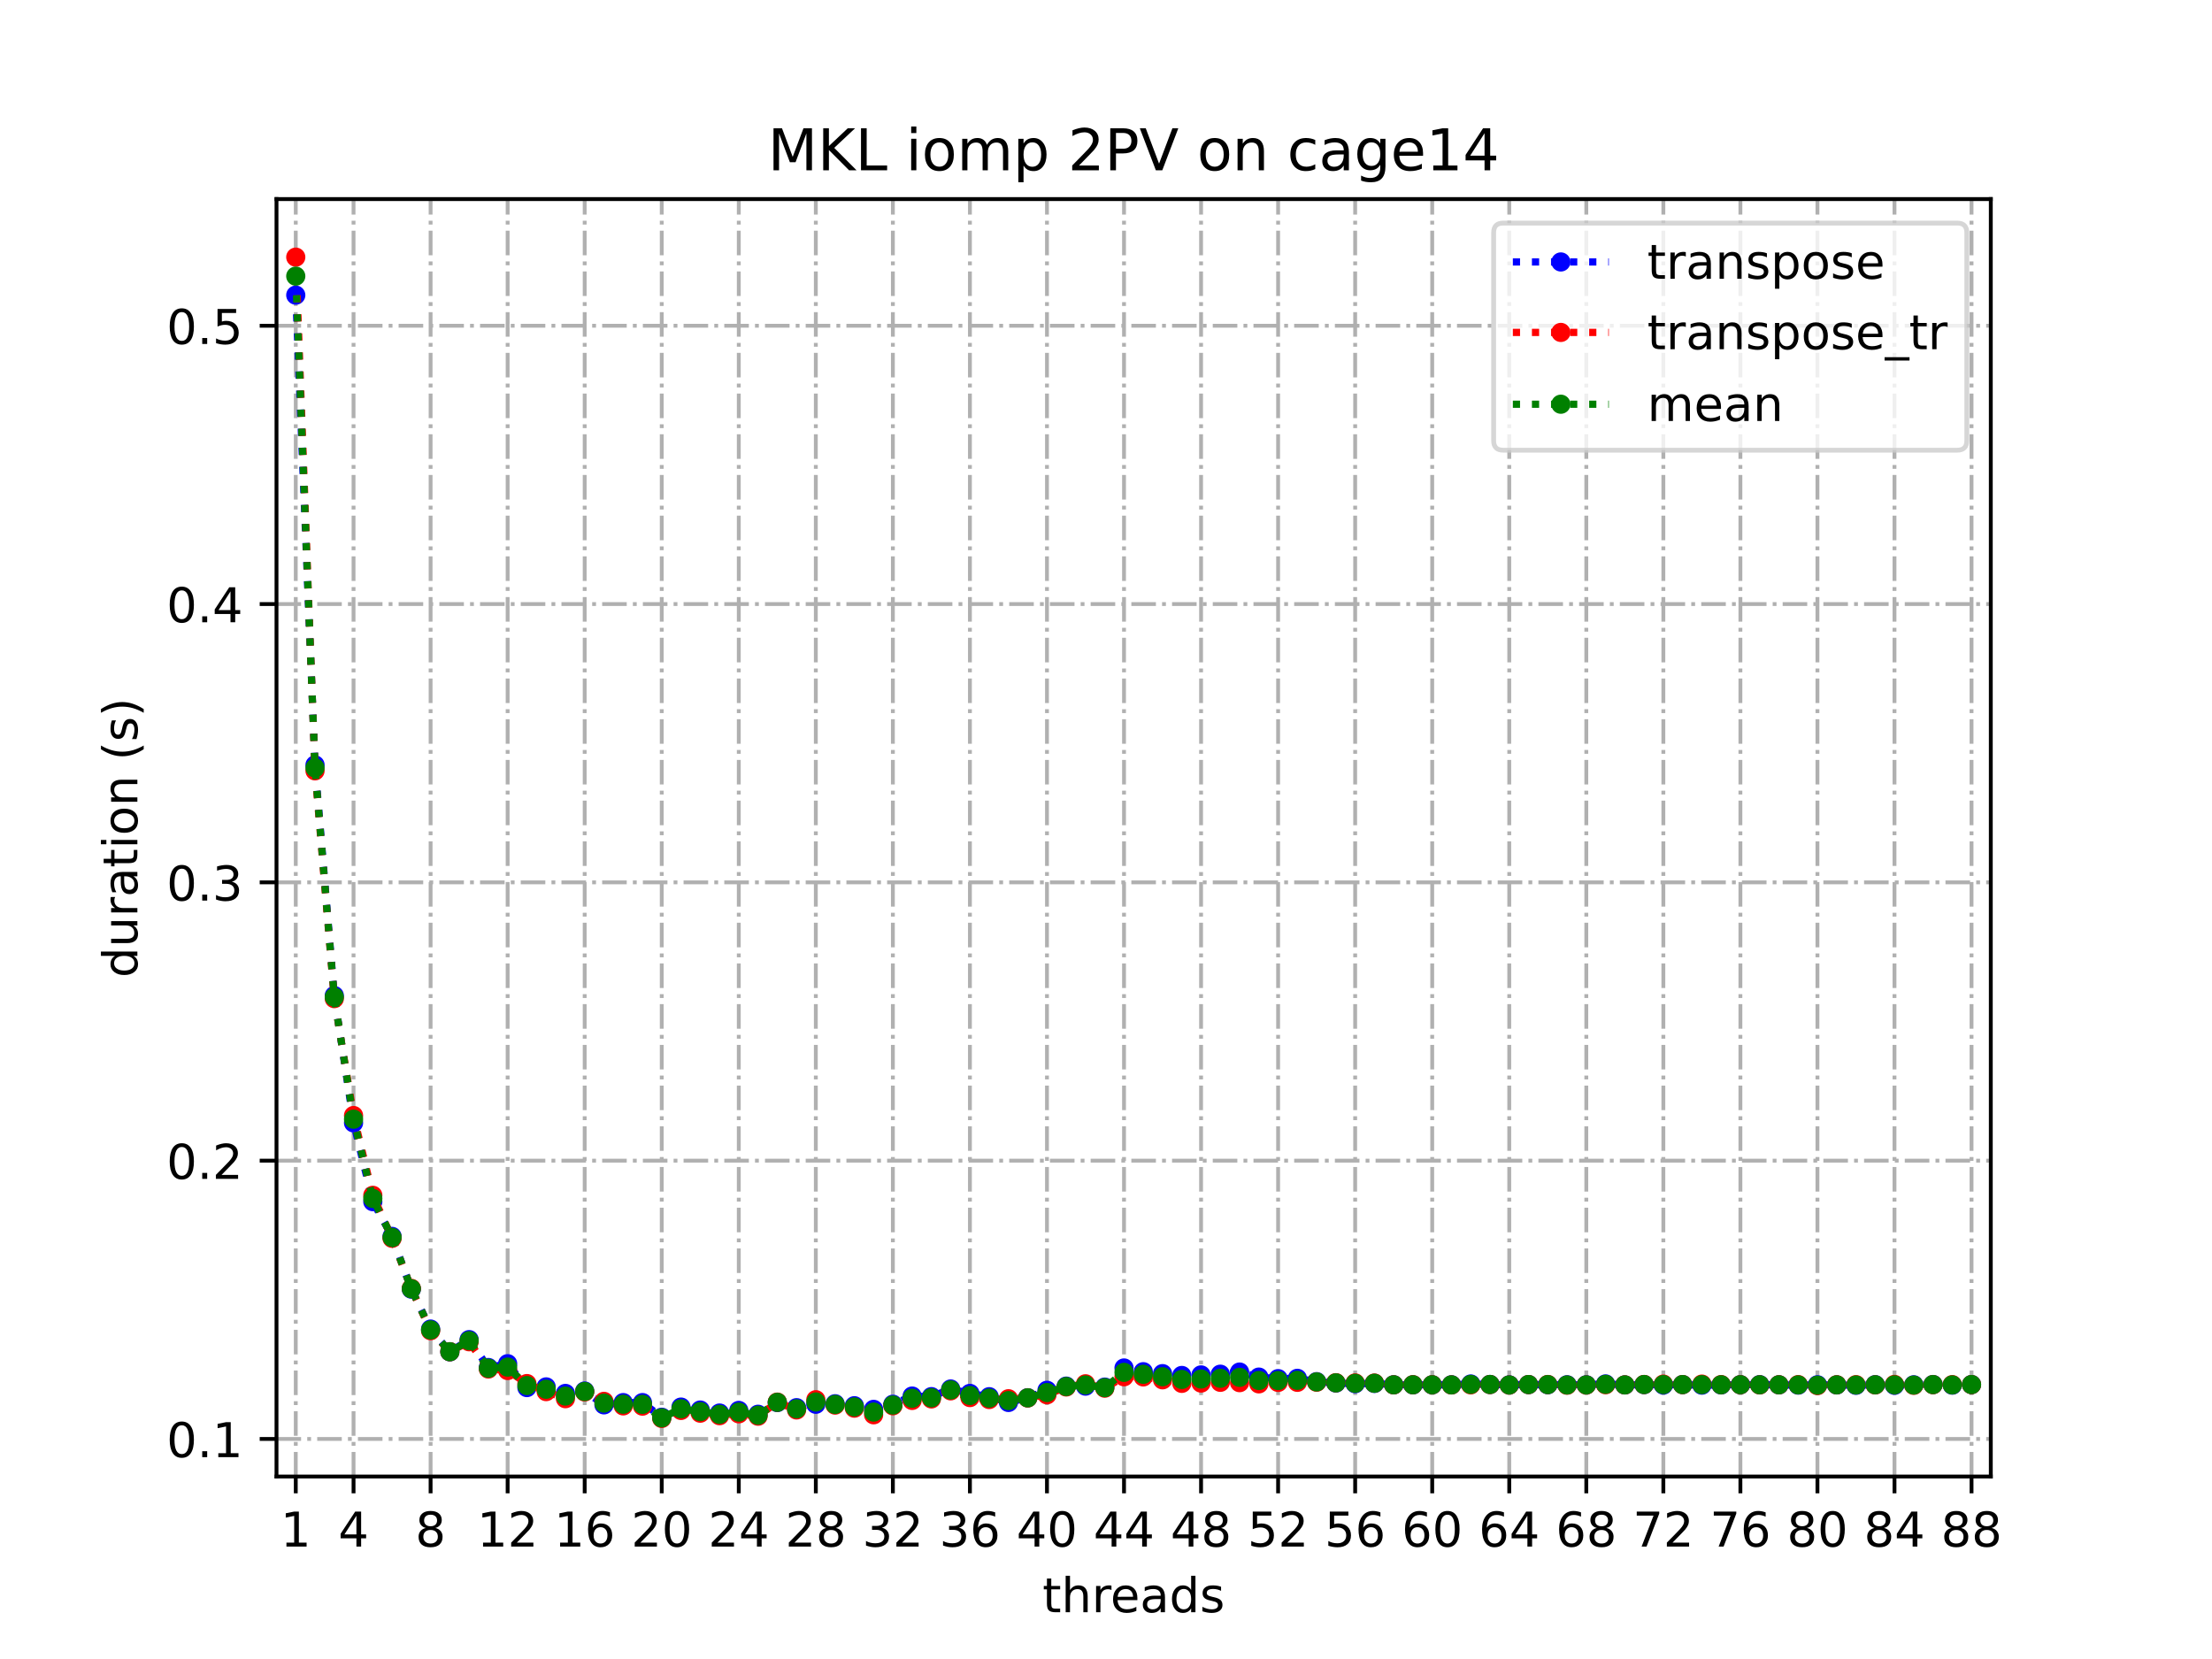 <?xml version="1.0" encoding="utf-8" standalone="no"?>
<!DOCTYPE svg PUBLIC "-//W3C//DTD SVG 1.1//EN"
  "http://www.w3.org/Graphics/SVG/1.1/DTD/svg11.dtd">
<!-- Created with matplotlib (https://matplotlib.org/) -->
<svg height="345.6pt" version="1.1" viewBox="0 0 460.8 345.6" width="460.8pt" xmlns="http://www.w3.org/2000/svg" xmlns:xlink="http://www.w3.org/1999/xlink">
 <defs>
  <style type="text/css">
*{stroke-linecap:butt;stroke-linejoin:round;}
  </style>
 </defs>
 <g id="figure_1">
  <g id="patch_1">
   <path d="M 0 345.6 
L 460.8 345.6 
L 460.8 0 
L 0 0 
z
" style="fill:#ffffff;"/>
  </g>
  <g id="axes_1">
   <g id="patch_2">
    <path d="M 57.6 307.584 
L 414.72 307.584 
L 414.72 41.472 
L 57.6 41.472 
z
" style="fill:#ffffff;"/>
   </g>
   <g id="matplotlib.axis_1">
    <g id="xtick_1">
     <g id="line2d_1">
      <path clip-path="url(#pe9a7091f4b)" d="M 61.613 307.584 
L 61.613 41.472 
" style="fill:none;stroke:#b0b0b0;stroke-dasharray:5.12,1.28,0.8,1.28;stroke-dashoffset:0;stroke-width:0.8;"/>
     </g>
     <g id="line2d_2">
      <defs>
       <path d="M 0 0 
L 0 3.5 
" id="m7dc9a96d29" style="stroke:#000000;stroke-width:0.8;"/>
      </defs>
      <g>
       <use style="stroke:#000000;stroke-width:0.8;" x="61.613" xlink:href="#m7dc9a96d29" y="307.584"/>
      </g>
     </g>
     <g id="text_1">
      <!-- 1 -->
      <defs>
       <path d="M 12.406 8.297 
L 28.516 8.297 
L 28.516 63.922 
L 10.984 60.406 
L 10.984 69.391 
L 28.422 72.906 
L 38.281 72.906 
L 38.281 8.297 
L 54.391 8.297 
L 54.391 0 
L 12.406 0 
z
" id="DejaVuSans-49"/>
      </defs>
      <g transform="translate(58.431 322.182)scale(0.1 -0.1)">
       <use xlink:href="#DejaVuSans-49"/>
      </g>
     </g>
    </g>
    <g id="xtick_2">
     <g id="line2d_3">
      <path clip-path="url(#pe9a7091f4b)" d="M 73.65 307.584 
L 73.65 41.472 
" style="fill:none;stroke:#b0b0b0;stroke-dasharray:5.12,1.28,0.8,1.28;stroke-dashoffset:0;stroke-width:0.8;"/>
     </g>
     <g id="line2d_4">
      <g>
       <use style="stroke:#000000;stroke-width:0.8;" x="73.65" xlink:href="#m7dc9a96d29" y="307.584"/>
      </g>
     </g>
     <g id="text_2">
      <!-- 4 -->
      <defs>
       <path d="M 37.797 64.312 
L 12.891 25.391 
L 37.797 25.391 
z
M 35.203 72.906 
L 47.609 72.906 
L 47.609 25.391 
L 58.016 25.391 
L 58.016 17.188 
L 47.609 17.188 
L 47.609 0 
L 37.797 0 
L 37.797 17.188 
L 4.891 17.188 
L 4.891 26.703 
z
" id="DejaVuSans-52"/>
      </defs>
      <g transform="translate(70.469 322.182)scale(0.1 -0.1)">
       <use xlink:href="#DejaVuSans-52"/>
      </g>
     </g>
    </g>
    <g id="xtick_3">
     <g id="line2d_5">
      <path clip-path="url(#pe9a7091f4b)" d="M 89.701 307.584 
L 89.701 41.472 
" style="fill:none;stroke:#b0b0b0;stroke-dasharray:5.12,1.28,0.8,1.28;stroke-dashoffset:0;stroke-width:0.8;"/>
     </g>
     <g id="line2d_6">
      <g>
       <use style="stroke:#000000;stroke-width:0.8;" x="89.701" xlink:href="#m7dc9a96d29" y="307.584"/>
      </g>
     </g>
     <g id="text_3">
      <!-- 8 -->
      <defs>
       <path d="M 31.781 34.625 
Q 24.75 34.625 20.719 30.859 
Q 16.703 27.094 16.703 20.516 
Q 16.703 13.922 20.719 10.156 
Q 24.75 6.391 31.781 6.391 
Q 38.812 6.391 42.859 10.172 
Q 46.922 13.969 46.922 20.516 
Q 46.922 27.094 42.891 30.859 
Q 38.875 34.625 31.781 34.625 
z
M 21.922 38.812 
Q 15.578 40.375 12.031 44.719 
Q 8.5 49.078 8.5 55.328 
Q 8.5 64.062 14.719 69.141 
Q 20.953 74.219 31.781 74.219 
Q 42.672 74.219 48.875 69.141 
Q 55.078 64.062 55.078 55.328 
Q 55.078 49.078 51.531 44.719 
Q 48 40.375 41.703 38.812 
Q 48.828 37.156 52.797 32.312 
Q 56.781 27.484 56.781 20.516 
Q 56.781 9.906 50.312 4.234 
Q 43.844 -1.422 31.781 -1.422 
Q 19.734 -1.422 13.25 4.234 
Q 6.781 9.906 6.781 20.516 
Q 6.781 27.484 10.781 32.312 
Q 14.797 37.156 21.922 38.812 
z
M 18.312 54.391 
Q 18.312 48.734 21.844 45.562 
Q 25.391 42.391 31.781 42.391 
Q 38.141 42.391 41.719 45.562 
Q 45.312 48.734 45.312 54.391 
Q 45.312 60.062 41.719 63.234 
Q 38.141 66.406 31.781 66.406 
Q 25.391 66.406 21.844 63.234 
Q 18.312 60.062 18.312 54.391 
z
" id="DejaVuSans-56"/>
      </defs>
      <g transform="translate(86.519 322.182)scale(0.1 -0.1)">
       <use xlink:href="#DejaVuSans-56"/>
      </g>
     </g>
    </g>
    <g id="xtick_4">
     <g id="line2d_7">
      <path clip-path="url(#pe9a7091f4b)" d="M 105.751 307.584 
L 105.751 41.472 
" style="fill:none;stroke:#b0b0b0;stroke-dasharray:5.12,1.28,0.8,1.28;stroke-dashoffset:0;stroke-width:0.8;"/>
     </g>
     <g id="line2d_8">
      <g>
       <use style="stroke:#000000;stroke-width:0.8;" x="105.751" xlink:href="#m7dc9a96d29" y="307.584"/>
      </g>
     </g>
     <g id="text_4">
      <!-- 12 -->
      <defs>
       <path d="M 19.188 8.297 
L 53.609 8.297 
L 53.609 0 
L 7.328 0 
L 7.328 8.297 
Q 12.938 14.109 22.625 23.891 
Q 32.328 33.688 34.812 36.531 
Q 39.547 41.844 41.422 45.531 
Q 43.312 49.219 43.312 52.781 
Q 43.312 58.594 39.234 62.25 
Q 35.156 65.922 28.609 65.922 
Q 23.969 65.922 18.812 64.312 
Q 13.672 62.703 7.812 59.422 
L 7.812 69.391 
Q 13.766 71.781 18.938 73 
Q 24.125 74.219 28.422 74.219 
Q 39.75 74.219 46.484 68.547 
Q 53.219 62.891 53.219 53.422 
Q 53.219 48.922 51.531 44.891 
Q 49.859 40.875 45.406 35.406 
Q 44.188 33.984 37.641 27.219 
Q 31.109 20.453 19.188 8.297 
z
" id="DejaVuSans-50"/>
      </defs>
      <g transform="translate(99.389 322.182)scale(0.1 -0.1)">
       <use xlink:href="#DejaVuSans-49"/>
       <use x="63.623" xlink:href="#DejaVuSans-50"/>
      </g>
     </g>
    </g>
    <g id="xtick_5">
     <g id="line2d_9">
      <path clip-path="url(#pe9a7091f4b)" d="M 121.801 307.584 
L 121.801 41.472 
" style="fill:none;stroke:#b0b0b0;stroke-dasharray:5.12,1.28,0.8,1.28;stroke-dashoffset:0;stroke-width:0.8;"/>
     </g>
     <g id="line2d_10">
      <g>
       <use style="stroke:#000000;stroke-width:0.8;" x="121.801" xlink:href="#m7dc9a96d29" y="307.584"/>
      </g>
     </g>
     <g id="text_5">
      <!-- 16 -->
      <defs>
       <path d="M 33.016 40.375 
Q 26.375 40.375 22.484 35.828 
Q 18.609 31.297 18.609 23.391 
Q 18.609 15.531 22.484 10.953 
Q 26.375 6.391 33.016 6.391 
Q 39.656 6.391 43.531 10.953 
Q 47.406 15.531 47.406 23.391 
Q 47.406 31.297 43.531 35.828 
Q 39.656 40.375 33.016 40.375 
z
M 52.594 71.297 
L 52.594 62.312 
Q 48.875 64.062 45.094 64.984 
Q 41.312 65.922 37.594 65.922 
Q 27.828 65.922 22.672 59.328 
Q 17.531 52.734 16.797 39.406 
Q 19.672 43.656 24.016 45.922 
Q 28.375 48.188 33.594 48.188 
Q 44.578 48.188 50.953 41.516 
Q 57.328 34.859 57.328 23.391 
Q 57.328 12.156 50.688 5.359 
Q 44.047 -1.422 33.016 -1.422 
Q 20.359 -1.422 13.672 8.266 
Q 6.984 17.969 6.984 36.375 
Q 6.984 53.656 15.188 63.938 
Q 23.391 74.219 37.203 74.219 
Q 40.922 74.219 44.703 73.484 
Q 48.484 72.75 52.594 71.297 
z
" id="DejaVuSans-54"/>
      </defs>
      <g transform="translate(115.439 322.182)scale(0.1 -0.1)">
       <use xlink:href="#DejaVuSans-49"/>
       <use x="63.623" xlink:href="#DejaVuSans-54"/>
      </g>
     </g>
    </g>
    <g id="xtick_6">
     <g id="line2d_11">
      <path clip-path="url(#pe9a7091f4b)" d="M 137.852 307.584 
L 137.852 41.472 
" style="fill:none;stroke:#b0b0b0;stroke-dasharray:5.12,1.28,0.8,1.28;stroke-dashoffset:0;stroke-width:0.8;"/>
     </g>
     <g id="line2d_12">
      <g>
       <use style="stroke:#000000;stroke-width:0.8;" x="137.852" xlink:href="#m7dc9a96d29" y="307.584"/>
      </g>
     </g>
     <g id="text_6">
      <!-- 20 -->
      <defs>
       <path d="M 31.781 66.406 
Q 24.172 66.406 20.328 58.906 
Q 16.5 51.422 16.5 36.375 
Q 16.5 21.391 20.328 13.891 
Q 24.172 6.391 31.781 6.391 
Q 39.453 6.391 43.281 13.891 
Q 47.125 21.391 47.125 36.375 
Q 47.125 51.422 43.281 58.906 
Q 39.453 66.406 31.781 66.406 
z
M 31.781 74.219 
Q 44.047 74.219 50.516 64.516 
Q 56.984 54.828 56.984 36.375 
Q 56.984 17.969 50.516 8.266 
Q 44.047 -1.422 31.781 -1.422 
Q 19.531 -1.422 13.062 8.266 
Q 6.594 17.969 6.594 36.375 
Q 6.594 54.828 13.062 64.516 
Q 19.531 74.219 31.781 74.219 
z
" id="DejaVuSans-48"/>
      </defs>
      <g transform="translate(131.489 322.182)scale(0.1 -0.1)">
       <use xlink:href="#DejaVuSans-50"/>
       <use x="63.623" xlink:href="#DejaVuSans-48"/>
      </g>
     </g>
    </g>
    <g id="xtick_7">
     <g id="line2d_13">
      <path clip-path="url(#pe9a7091f4b)" d="M 153.902 307.584 
L 153.902 41.472 
" style="fill:none;stroke:#b0b0b0;stroke-dasharray:5.12,1.28,0.8,1.28;stroke-dashoffset:0;stroke-width:0.8;"/>
     </g>
     <g id="line2d_14">
      <g>
       <use style="stroke:#000000;stroke-width:0.8;" x="153.902" xlink:href="#m7dc9a96d29" y="307.584"/>
      </g>
     </g>
     <g id="text_7">
      <!-- 24 -->
      <g transform="translate(147.54 322.182)scale(0.1 -0.1)">
       <use xlink:href="#DejaVuSans-50"/>
       <use x="63.623" xlink:href="#DejaVuSans-52"/>
      </g>
     </g>
    </g>
    <g id="xtick_8">
     <g id="line2d_15">
      <path clip-path="url(#pe9a7091f4b)" d="M 169.952 307.584 
L 169.952 41.472 
" style="fill:none;stroke:#b0b0b0;stroke-dasharray:5.12,1.28,0.8,1.28;stroke-dashoffset:0;stroke-width:0.8;"/>
     </g>
     <g id="line2d_16">
      <g>
       <use style="stroke:#000000;stroke-width:0.8;" x="169.952" xlink:href="#m7dc9a96d29" y="307.584"/>
      </g>
     </g>
     <g id="text_8">
      <!-- 28 -->
      <g transform="translate(163.59 322.182)scale(0.1 -0.1)">
       <use xlink:href="#DejaVuSans-50"/>
       <use x="63.623" xlink:href="#DejaVuSans-56"/>
      </g>
     </g>
    </g>
    <g id="xtick_9">
     <g id="line2d_17">
      <path clip-path="url(#pe9a7091f4b)" d="M 186.003 307.584 
L 186.003 41.472 
" style="fill:none;stroke:#b0b0b0;stroke-dasharray:5.12,1.28,0.8,1.28;stroke-dashoffset:0;stroke-width:0.8;"/>
     </g>
     <g id="line2d_18">
      <g>
       <use style="stroke:#000000;stroke-width:0.8;" x="186.003" xlink:href="#m7dc9a96d29" y="307.584"/>
      </g>
     </g>
     <g id="text_9">
      <!-- 32 -->
      <defs>
       <path d="M 40.578 39.312 
Q 47.656 37.797 51.625 33 
Q 55.609 28.219 55.609 21.188 
Q 55.609 10.406 48.188 4.484 
Q 40.766 -1.422 27.094 -1.422 
Q 22.516 -1.422 17.656 -0.516 
Q 12.797 0.391 7.625 2.203 
L 7.625 11.719 
Q 11.719 9.328 16.594 8.109 
Q 21.484 6.891 26.812 6.891 
Q 36.078 6.891 40.938 10.547 
Q 45.797 14.203 45.797 21.188 
Q 45.797 27.641 41.281 31.266 
Q 36.766 34.906 28.719 34.906 
L 20.219 34.906 
L 20.219 43.016 
L 29.109 43.016 
Q 36.375 43.016 40.234 45.922 
Q 44.094 48.828 44.094 54.297 
Q 44.094 59.906 40.109 62.906 
Q 36.141 65.922 28.719 65.922 
Q 24.656 65.922 20.016 65.031 
Q 15.375 64.156 9.812 62.312 
L 9.812 71.094 
Q 15.438 72.656 20.344 73.438 
Q 25.25 74.219 29.594 74.219 
Q 40.828 74.219 47.359 69.109 
Q 53.906 64.016 53.906 55.328 
Q 53.906 49.266 50.438 45.094 
Q 46.969 40.922 40.578 39.312 
z
" id="DejaVuSans-51"/>
      </defs>
      <g transform="translate(179.64 322.182)scale(0.1 -0.1)">
       <use xlink:href="#DejaVuSans-51"/>
       <use x="63.623" xlink:href="#DejaVuSans-50"/>
      </g>
     </g>
    </g>
    <g id="xtick_10">
     <g id="line2d_19">
      <path clip-path="url(#pe9a7091f4b)" d="M 202.053 307.584 
L 202.053 41.472 
" style="fill:none;stroke:#b0b0b0;stroke-dasharray:5.12,1.28,0.8,1.28;stroke-dashoffset:0;stroke-width:0.8;"/>
     </g>
     <g id="line2d_20">
      <g>
       <use style="stroke:#000000;stroke-width:0.8;" x="202.053" xlink:href="#m7dc9a96d29" y="307.584"/>
      </g>
     </g>
     <g id="text_10">
      <!-- 36 -->
      <g transform="translate(195.691 322.182)scale(0.1 -0.1)">
       <use xlink:href="#DejaVuSans-51"/>
       <use x="63.623" xlink:href="#DejaVuSans-54"/>
      </g>
     </g>
    </g>
    <g id="xtick_11">
     <g id="line2d_21">
      <path clip-path="url(#pe9a7091f4b)" d="M 218.103 307.584 
L 218.103 41.472 
" style="fill:none;stroke:#b0b0b0;stroke-dasharray:5.12,1.28,0.8,1.28;stroke-dashoffset:0;stroke-width:0.8;"/>
     </g>
     <g id="line2d_22">
      <g>
       <use style="stroke:#000000;stroke-width:0.8;" x="218.103" xlink:href="#m7dc9a96d29" y="307.584"/>
      </g>
     </g>
     <g id="text_11">
      <!-- 40 -->
      <g transform="translate(211.741 322.182)scale(0.1 -0.1)">
       <use xlink:href="#DejaVuSans-52"/>
       <use x="63.623" xlink:href="#DejaVuSans-48"/>
      </g>
     </g>
    </g>
    <g id="xtick_12">
     <g id="line2d_23">
      <path clip-path="url(#pe9a7091f4b)" d="M 234.154 307.584 
L 234.154 41.472 
" style="fill:none;stroke:#b0b0b0;stroke-dasharray:5.12,1.28,0.8,1.28;stroke-dashoffset:0;stroke-width:0.8;"/>
     </g>
     <g id="line2d_24">
      <g>
       <use style="stroke:#000000;stroke-width:0.8;" x="234.154" xlink:href="#m7dc9a96d29" y="307.584"/>
      </g>
     </g>
     <g id="text_12">
      <!-- 44 -->
      <g transform="translate(227.791 322.182)scale(0.1 -0.1)">
       <use xlink:href="#DejaVuSans-52"/>
       <use x="63.623" xlink:href="#DejaVuSans-52"/>
      </g>
     </g>
    </g>
    <g id="xtick_13">
     <g id="line2d_25">
      <path clip-path="url(#pe9a7091f4b)" d="M 250.204 307.584 
L 250.204 41.472 
" style="fill:none;stroke:#b0b0b0;stroke-dasharray:5.12,1.28,0.8,1.28;stroke-dashoffset:0;stroke-width:0.8;"/>
     </g>
     <g id="line2d_26">
      <g>
       <use style="stroke:#000000;stroke-width:0.8;" x="250.204" xlink:href="#m7dc9a96d29" y="307.584"/>
      </g>
     </g>
     <g id="text_13">
      <!-- 48 -->
      <g transform="translate(243.842 322.182)scale(0.1 -0.1)">
       <use xlink:href="#DejaVuSans-52"/>
       <use x="63.623" xlink:href="#DejaVuSans-56"/>
      </g>
     </g>
    </g>
    <g id="xtick_14">
     <g id="line2d_27">
      <path clip-path="url(#pe9a7091f4b)" d="M 266.254 307.584 
L 266.254 41.472 
" style="fill:none;stroke:#b0b0b0;stroke-dasharray:5.12,1.28,0.8,1.28;stroke-dashoffset:0;stroke-width:0.8;"/>
     </g>
     <g id="line2d_28">
      <g>
       <use style="stroke:#000000;stroke-width:0.8;" x="266.254" xlink:href="#m7dc9a96d29" y="307.584"/>
      </g>
     </g>
     <g id="text_14">
      <!-- 52 -->
      <defs>
       <path d="M 10.797 72.906 
L 49.516 72.906 
L 49.516 64.594 
L 19.828 64.594 
L 19.828 46.734 
Q 21.969 47.469 24.109 47.828 
Q 26.266 48.188 28.422 48.188 
Q 40.625 48.188 47.75 41.5 
Q 54.891 34.812 54.891 23.391 
Q 54.891 11.625 47.562 5.094 
Q 40.234 -1.422 26.906 -1.422 
Q 22.312 -1.422 17.547 -0.641 
Q 12.797 0.141 7.719 1.703 
L 7.719 11.625 
Q 12.109 9.234 16.797 8.062 
Q 21.484 6.891 26.703 6.891 
Q 35.156 6.891 40.078 11.328 
Q 45.016 15.766 45.016 23.391 
Q 45.016 31 40.078 35.438 
Q 35.156 39.891 26.703 39.891 
Q 22.75 39.891 18.812 39.016 
Q 14.891 38.141 10.797 36.281 
z
" id="DejaVuSans-53"/>
      </defs>
      <g transform="translate(259.892 322.182)scale(0.1 -0.1)">
       <use xlink:href="#DejaVuSans-53"/>
       <use x="63.623" xlink:href="#DejaVuSans-50"/>
      </g>
     </g>
    </g>
    <g id="xtick_15">
     <g id="line2d_29">
      <path clip-path="url(#pe9a7091f4b)" d="M 282.305 307.584 
L 282.305 41.472 
" style="fill:none;stroke:#b0b0b0;stroke-dasharray:5.12,1.28,0.8,1.28;stroke-dashoffset:0;stroke-width:0.8;"/>
     </g>
     <g id="line2d_30">
      <g>
       <use style="stroke:#000000;stroke-width:0.8;" x="282.305" xlink:href="#m7dc9a96d29" y="307.584"/>
      </g>
     </g>
     <g id="text_15">
      <!-- 56 -->
      <g transform="translate(275.942 322.182)scale(0.1 -0.1)">
       <use xlink:href="#DejaVuSans-53"/>
       <use x="63.623" xlink:href="#DejaVuSans-54"/>
      </g>
     </g>
    </g>
    <g id="xtick_16">
     <g id="line2d_31">
      <path clip-path="url(#pe9a7091f4b)" d="M 298.355 307.584 
L 298.355 41.472 
" style="fill:none;stroke:#b0b0b0;stroke-dasharray:5.12,1.28,0.8,1.28;stroke-dashoffset:0;stroke-width:0.8;"/>
     </g>
     <g id="line2d_32">
      <g>
       <use style="stroke:#000000;stroke-width:0.8;" x="298.355" xlink:href="#m7dc9a96d29" y="307.584"/>
      </g>
     </g>
     <g id="text_16">
      <!-- 60 -->
      <g transform="translate(291.993 322.182)scale(0.1 -0.1)">
       <use xlink:href="#DejaVuSans-54"/>
       <use x="63.623" xlink:href="#DejaVuSans-48"/>
      </g>
     </g>
    </g>
    <g id="xtick_17">
     <g id="line2d_33">
      <path clip-path="url(#pe9a7091f4b)" d="M 314.405 307.584 
L 314.405 41.472 
" style="fill:none;stroke:#b0b0b0;stroke-dasharray:5.12,1.28,0.8,1.28;stroke-dashoffset:0;stroke-width:0.8;"/>
     </g>
     <g id="line2d_34">
      <g>
       <use style="stroke:#000000;stroke-width:0.8;" x="314.405" xlink:href="#m7dc9a96d29" y="307.584"/>
      </g>
     </g>
     <g id="text_17">
      <!-- 64 -->
      <g transform="translate(308.043 322.182)scale(0.1 -0.1)">
       <use xlink:href="#DejaVuSans-54"/>
       <use x="63.623" xlink:href="#DejaVuSans-52"/>
      </g>
     </g>
    </g>
    <g id="xtick_18">
     <g id="line2d_35">
      <path clip-path="url(#pe9a7091f4b)" d="M 330.456 307.584 
L 330.456 41.472 
" style="fill:none;stroke:#b0b0b0;stroke-dasharray:5.12,1.28,0.8,1.28;stroke-dashoffset:0;stroke-width:0.8;"/>
     </g>
     <g id="line2d_36">
      <g>
       <use style="stroke:#000000;stroke-width:0.8;" x="330.456" xlink:href="#m7dc9a96d29" y="307.584"/>
      </g>
     </g>
     <g id="text_18">
      <!-- 68 -->
      <g transform="translate(324.093 322.182)scale(0.1 -0.1)">
       <use xlink:href="#DejaVuSans-54"/>
       <use x="63.623" xlink:href="#DejaVuSans-56"/>
      </g>
     </g>
    </g>
    <g id="xtick_19">
     <g id="line2d_37">
      <path clip-path="url(#pe9a7091f4b)" d="M 346.506 307.584 
L 346.506 41.472 
" style="fill:none;stroke:#b0b0b0;stroke-dasharray:5.12,1.28,0.8,1.28;stroke-dashoffset:0;stroke-width:0.8;"/>
     </g>
     <g id="line2d_38">
      <g>
       <use style="stroke:#000000;stroke-width:0.8;" x="346.506" xlink:href="#m7dc9a96d29" y="307.584"/>
      </g>
     </g>
     <g id="text_19">
      <!-- 72 -->
      <defs>
       <path d="M 8.203 72.906 
L 55.078 72.906 
L 55.078 68.703 
L 28.609 0 
L 18.312 0 
L 43.219 64.594 
L 8.203 64.594 
z
" id="DejaVuSans-55"/>
      </defs>
      <g transform="translate(340.144 322.182)scale(0.1 -0.1)">
       <use xlink:href="#DejaVuSans-55"/>
       <use x="63.623" xlink:href="#DejaVuSans-50"/>
      </g>
     </g>
    </g>
    <g id="xtick_20">
     <g id="line2d_39">
      <path clip-path="url(#pe9a7091f4b)" d="M 362.556 307.584 
L 362.556 41.472 
" style="fill:none;stroke:#b0b0b0;stroke-dasharray:5.12,1.28,0.8,1.28;stroke-dashoffset:0;stroke-width:0.8;"/>
     </g>
     <g id="line2d_40">
      <g>
       <use style="stroke:#000000;stroke-width:0.8;" x="362.556" xlink:href="#m7dc9a96d29" y="307.584"/>
      </g>
     </g>
     <g id="text_20">
      <!-- 76 -->
      <g transform="translate(356.194 322.182)scale(0.1 -0.1)">
       <use xlink:href="#DejaVuSans-55"/>
       <use x="63.623" xlink:href="#DejaVuSans-54"/>
      </g>
     </g>
    </g>
    <g id="xtick_21">
     <g id="line2d_41">
      <path clip-path="url(#pe9a7091f4b)" d="M 378.607 307.584 
L 378.607 41.472 
" style="fill:none;stroke:#b0b0b0;stroke-dasharray:5.12,1.28,0.8,1.28;stroke-dashoffset:0;stroke-width:0.8;"/>
     </g>
     <g id="line2d_42">
      <g>
       <use style="stroke:#000000;stroke-width:0.8;" x="378.607" xlink:href="#m7dc9a96d29" y="307.584"/>
      </g>
     </g>
     <g id="text_21">
      <!-- 80 -->
      <g transform="translate(372.244 322.182)scale(0.1 -0.1)">
       <use xlink:href="#DejaVuSans-56"/>
       <use x="63.623" xlink:href="#DejaVuSans-48"/>
      </g>
     </g>
    </g>
    <g id="xtick_22">
     <g id="line2d_43">
      <path clip-path="url(#pe9a7091f4b)" d="M 394.657 307.584 
L 394.657 41.472 
" style="fill:none;stroke:#b0b0b0;stroke-dasharray:5.12,1.28,0.8,1.28;stroke-dashoffset:0;stroke-width:0.8;"/>
     </g>
     <g id="line2d_44">
      <g>
       <use style="stroke:#000000;stroke-width:0.8;" x="394.657" xlink:href="#m7dc9a96d29" y="307.584"/>
      </g>
     </g>
     <g id="text_22">
      <!-- 84 -->
      <g transform="translate(388.295 322.182)scale(0.1 -0.1)">
       <use xlink:href="#DejaVuSans-56"/>
       <use x="63.623" xlink:href="#DejaVuSans-52"/>
      </g>
     </g>
    </g>
    <g id="xtick_23">
     <g id="line2d_45">
      <path clip-path="url(#pe9a7091f4b)" d="M 410.707 307.584 
L 410.707 41.472 
" style="fill:none;stroke:#b0b0b0;stroke-dasharray:5.12,1.28,0.8,1.28;stroke-dashoffset:0;stroke-width:0.8;"/>
     </g>
     <g id="line2d_46">
      <g>
       <use style="stroke:#000000;stroke-width:0.8;" x="410.707" xlink:href="#m7dc9a96d29" y="307.584"/>
      </g>
     </g>
     <g id="text_23">
      <!-- 88 -->
      <g transform="translate(404.345 322.182)scale(0.1 -0.1)">
       <use xlink:href="#DejaVuSans-56"/>
       <use x="63.623" xlink:href="#DejaVuSans-56"/>
      </g>
     </g>
    </g>
    <g id="text_24">
     <!-- threads -->
     <defs>
      <path d="M 18.312 70.219 
L 18.312 54.688 
L 36.812 54.688 
L 36.812 47.703 
L 18.312 47.703 
L 18.312 18.016 
Q 18.312 11.328 20.141 9.422 
Q 21.969 7.516 27.594 7.516 
L 36.812 7.516 
L 36.812 0 
L 27.594 0 
Q 17.188 0 13.234 3.875 
Q 9.281 7.766 9.281 18.016 
L 9.281 47.703 
L 2.688 47.703 
L 2.688 54.688 
L 9.281 54.688 
L 9.281 70.219 
z
" id="DejaVuSans-116"/>
      <path d="M 54.891 33.016 
L 54.891 0 
L 45.906 0 
L 45.906 32.719 
Q 45.906 40.484 42.875 44.328 
Q 39.844 48.188 33.797 48.188 
Q 26.516 48.188 22.312 43.547 
Q 18.109 38.922 18.109 30.906 
L 18.109 0 
L 9.078 0 
L 9.078 75.984 
L 18.109 75.984 
L 18.109 46.188 
Q 21.344 51.125 25.703 53.562 
Q 30.078 56 35.797 56 
Q 45.219 56 50.047 50.172 
Q 54.891 44.344 54.891 33.016 
z
" id="DejaVuSans-104"/>
      <path d="M 41.109 46.297 
Q 39.594 47.172 37.812 47.578 
Q 36.031 48 33.891 48 
Q 26.266 48 22.188 43.047 
Q 18.109 38.094 18.109 28.812 
L 18.109 0 
L 9.078 0 
L 9.078 54.688 
L 18.109 54.688 
L 18.109 46.188 
Q 20.953 51.172 25.484 53.578 
Q 30.031 56 36.531 56 
Q 37.453 56 38.578 55.875 
Q 39.703 55.766 41.062 55.516 
z
" id="DejaVuSans-114"/>
      <path d="M 56.203 29.594 
L 56.203 25.203 
L 14.891 25.203 
Q 15.484 15.922 20.484 11.062 
Q 25.484 6.203 34.422 6.203 
Q 39.594 6.203 44.453 7.469 
Q 49.312 8.734 54.109 11.281 
L 54.109 2.781 
Q 49.266 0.734 44.188 -0.344 
Q 39.109 -1.422 33.891 -1.422 
Q 20.797 -1.422 13.156 6.188 
Q 5.516 13.812 5.516 26.812 
Q 5.516 40.234 12.766 48.109 
Q 20.016 56 32.328 56 
Q 43.359 56 49.781 48.891 
Q 56.203 41.797 56.203 29.594 
z
M 47.219 32.234 
Q 47.125 39.594 43.094 43.984 
Q 39.062 48.391 32.422 48.391 
Q 24.906 48.391 20.391 44.141 
Q 15.875 39.891 15.188 32.172 
z
" id="DejaVuSans-101"/>
      <path d="M 34.281 27.484 
Q 23.391 27.484 19.188 25 
Q 14.984 22.516 14.984 16.5 
Q 14.984 11.719 18.141 8.906 
Q 21.297 6.109 26.703 6.109 
Q 34.188 6.109 38.703 11.406 
Q 43.219 16.703 43.219 25.484 
L 43.219 27.484 
z
M 52.203 31.203 
L 52.203 0 
L 43.219 0 
L 43.219 8.297 
Q 40.141 3.328 35.547 0.953 
Q 30.953 -1.422 24.312 -1.422 
Q 15.922 -1.422 10.953 3.297 
Q 6 8.016 6 15.922 
Q 6 25.141 12.172 29.828 
Q 18.359 34.516 30.609 34.516 
L 43.219 34.516 
L 43.219 35.406 
Q 43.219 41.609 39.141 45 
Q 35.062 48.391 27.688 48.391 
Q 23 48.391 18.547 47.266 
Q 14.109 46.141 10.016 43.891 
L 10.016 52.203 
Q 14.938 54.109 19.578 55.047 
Q 24.219 56 28.609 56 
Q 40.484 56 46.344 49.844 
Q 52.203 43.703 52.203 31.203 
z
" id="DejaVuSans-97"/>
      <path d="M 45.406 46.391 
L 45.406 75.984 
L 54.391 75.984 
L 54.391 0 
L 45.406 0 
L 45.406 8.203 
Q 42.578 3.328 38.25 0.953 
Q 33.938 -1.422 27.875 -1.422 
Q 17.969 -1.422 11.734 6.484 
Q 5.516 14.406 5.516 27.297 
Q 5.516 40.188 11.734 48.094 
Q 17.969 56 27.875 56 
Q 33.938 56 38.25 53.625 
Q 42.578 51.266 45.406 46.391 
z
M 14.797 27.297 
Q 14.797 17.391 18.875 11.75 
Q 22.953 6.109 30.078 6.109 
Q 37.203 6.109 41.297 11.75 
Q 45.406 17.391 45.406 27.297 
Q 45.406 37.203 41.297 42.844 
Q 37.203 48.484 30.078 48.484 
Q 22.953 48.484 18.875 42.844 
Q 14.797 37.203 14.797 27.297 
z
" id="DejaVuSans-100"/>
      <path d="M 44.281 53.078 
L 44.281 44.578 
Q 40.484 46.531 36.375 47.5 
Q 32.281 48.484 27.875 48.484 
Q 21.188 48.484 17.844 46.438 
Q 14.5 44.391 14.5 40.281 
Q 14.5 37.156 16.891 35.375 
Q 19.281 33.594 26.516 31.984 
L 29.594 31.297 
Q 39.156 29.25 43.188 25.516 
Q 47.219 21.781 47.219 15.094 
Q 47.219 7.469 41.188 3.016 
Q 35.156 -1.422 24.609 -1.422 
Q 20.219 -1.422 15.453 -0.562 
Q 10.688 0.297 5.422 2 
L 5.422 11.281 
Q 10.406 8.688 15.234 7.391 
Q 20.062 6.109 24.812 6.109 
Q 31.156 6.109 34.562 8.281 
Q 37.984 10.453 37.984 14.406 
Q 37.984 18.062 35.516 20.016 
Q 33.062 21.969 24.703 23.781 
L 21.578 24.516 
Q 13.234 26.266 9.516 29.906 
Q 5.812 33.547 5.812 39.891 
Q 5.812 47.609 11.281 51.797 
Q 16.75 56 26.812 56 
Q 31.781 56 36.172 55.266 
Q 40.578 54.547 44.281 53.078 
z
" id="DejaVuSans-115"/>
     </defs>
     <g transform="translate(217.169 335.861)scale(0.1 -0.1)">
      <use xlink:href="#DejaVuSans-116"/>
      <use x="39.209" xlink:href="#DejaVuSans-104"/>
      <use x="102.588" xlink:href="#DejaVuSans-114"/>
      <use x="141.451" xlink:href="#DejaVuSans-101"/>
      <use x="202.975" xlink:href="#DejaVuSans-97"/>
      <use x="264.254" xlink:href="#DejaVuSans-100"/>
      <use x="327.73" xlink:href="#DejaVuSans-115"/>
     </g>
    </g>
   </g>
   <g id="matplotlib.axis_2">
    <g id="ytick_1">
     <g id="line2d_47">
      <path clip-path="url(#pe9a7091f4b)" d="M 57.6 299.755 
L 414.72 299.755 
" style="fill:none;stroke:#b0b0b0;stroke-dasharray:5.12,1.28,0.8,1.28;stroke-dashoffset:0;stroke-width:0.8;"/>
     </g>
     <g id="line2d_48">
      <defs>
       <path d="M 0 0 
L -3.5 0 
" id="ma3214285a4" style="stroke:#000000;stroke-width:0.8;"/>
      </defs>
      <g>
       <use style="stroke:#000000;stroke-width:0.8;" x="57.6" xlink:href="#ma3214285a4" y="299.755"/>
      </g>
     </g>
     <g id="text_25">
      <!-- 0.1 -->
      <defs>
       <path d="M 10.688 12.406 
L 21 12.406 
L 21 0 
L 10.688 0 
z
" id="DejaVuSans-46"/>
      </defs>
      <g transform="translate(34.697 303.554)scale(0.1 -0.1)">
       <use xlink:href="#DejaVuSans-48"/>
       <use x="63.623" xlink:href="#DejaVuSans-46"/>
       <use x="95.41" xlink:href="#DejaVuSans-49"/>
      </g>
     </g>
    </g>
    <g id="ytick_2">
     <g id="line2d_49">
      <path clip-path="url(#pe9a7091f4b)" d="M 57.6 241.78 
L 414.72 241.78 
" style="fill:none;stroke:#b0b0b0;stroke-dasharray:5.12,1.28,0.8,1.28;stroke-dashoffset:0;stroke-width:0.8;"/>
     </g>
     <g id="line2d_50">
      <g>
       <use style="stroke:#000000;stroke-width:0.8;" x="57.6" xlink:href="#ma3214285a4" y="241.78"/>
      </g>
     </g>
     <g id="text_26">
      <!-- 0.2 -->
      <g transform="translate(34.697 245.579)scale(0.1 -0.1)">
       <use xlink:href="#DejaVuSans-48"/>
       <use x="63.623" xlink:href="#DejaVuSans-46"/>
       <use x="95.41" xlink:href="#DejaVuSans-50"/>
      </g>
     </g>
    </g>
    <g id="ytick_3">
     <g id="line2d_51">
      <path clip-path="url(#pe9a7091f4b)" d="M 57.6 183.805 
L 414.72 183.805 
" style="fill:none;stroke:#b0b0b0;stroke-dasharray:5.12,1.28,0.8,1.28;stroke-dashoffset:0;stroke-width:0.8;"/>
     </g>
     <g id="line2d_52">
      <g>
       <use style="stroke:#000000;stroke-width:0.8;" x="57.6" xlink:href="#ma3214285a4" y="183.805"/>
      </g>
     </g>
     <g id="text_27">
      <!-- 0.3 -->
      <g transform="translate(34.697 187.605)scale(0.1 -0.1)">
       <use xlink:href="#DejaVuSans-48"/>
       <use x="63.623" xlink:href="#DejaVuSans-46"/>
       <use x="95.41" xlink:href="#DejaVuSans-51"/>
      </g>
     </g>
    </g>
    <g id="ytick_4">
     <g id="line2d_53">
      <path clip-path="url(#pe9a7091f4b)" d="M 57.6 125.83 
L 414.72 125.83 
" style="fill:none;stroke:#b0b0b0;stroke-dasharray:5.12,1.28,0.8,1.28;stroke-dashoffset:0;stroke-width:0.8;"/>
     </g>
     <g id="line2d_54">
      <g>
       <use style="stroke:#000000;stroke-width:0.8;" x="57.6" xlink:href="#ma3214285a4" y="125.83"/>
      </g>
     </g>
     <g id="text_28">
      <!-- 0.4 -->
      <g transform="translate(34.697 129.63)scale(0.1 -0.1)">
       <use xlink:href="#DejaVuSans-48"/>
       <use x="63.623" xlink:href="#DejaVuSans-46"/>
       <use x="95.41" xlink:href="#DejaVuSans-52"/>
      </g>
     </g>
    </g>
    <g id="ytick_5">
     <g id="line2d_55">
      <path clip-path="url(#pe9a7091f4b)" d="M 57.6 67.856 
L 414.72 67.856 
" style="fill:none;stroke:#b0b0b0;stroke-dasharray:5.12,1.28,0.8,1.28;stroke-dashoffset:0;stroke-width:0.8;"/>
     </g>
     <g id="line2d_56">
      <g>
       <use style="stroke:#000000;stroke-width:0.8;" x="57.6" xlink:href="#ma3214285a4" y="67.856"/>
      </g>
     </g>
     <g id="text_29">
      <!-- 0.5 -->
      <g transform="translate(34.697 71.655)scale(0.1 -0.1)">
       <use xlink:href="#DejaVuSans-48"/>
       <use x="63.623" xlink:href="#DejaVuSans-46"/>
       <use x="95.41" xlink:href="#DejaVuSans-53"/>
      </g>
     </g>
    </g>
    <g id="text_30">
     <!-- duration (s) -->
     <defs>
      <path d="M 8.5 21.578 
L 8.5 54.688 
L 17.484 54.688 
L 17.484 21.922 
Q 17.484 14.156 20.5 10.266 
Q 23.531 6.391 29.594 6.391 
Q 36.859 6.391 41.078 11.031 
Q 45.312 15.672 45.312 23.688 
L 45.312 54.688 
L 54.297 54.688 
L 54.297 0 
L 45.312 0 
L 45.312 8.406 
Q 42.047 3.422 37.719 1 
Q 33.406 -1.422 27.688 -1.422 
Q 18.266 -1.422 13.375 4.438 
Q 8.5 10.297 8.5 21.578 
z
M 31.109 56 
z
" id="DejaVuSans-117"/>
      <path d="M 9.422 54.688 
L 18.406 54.688 
L 18.406 0 
L 9.422 0 
z
M 9.422 75.984 
L 18.406 75.984 
L 18.406 64.594 
L 9.422 64.594 
z
" id="DejaVuSans-105"/>
      <path d="M 30.609 48.391 
Q 23.391 48.391 19.188 42.75 
Q 14.984 37.109 14.984 27.297 
Q 14.984 17.484 19.156 11.844 
Q 23.344 6.203 30.609 6.203 
Q 37.797 6.203 41.984 11.859 
Q 46.188 17.531 46.188 27.297 
Q 46.188 37.016 41.984 42.703 
Q 37.797 48.391 30.609 48.391 
z
M 30.609 56 
Q 42.328 56 49.016 48.375 
Q 55.719 40.766 55.719 27.297 
Q 55.719 13.875 49.016 6.219 
Q 42.328 -1.422 30.609 -1.422 
Q 18.844 -1.422 12.172 6.219 
Q 5.516 13.875 5.516 27.297 
Q 5.516 40.766 12.172 48.375 
Q 18.844 56 30.609 56 
z
" id="DejaVuSans-111"/>
      <path d="M 54.891 33.016 
L 54.891 0 
L 45.906 0 
L 45.906 32.719 
Q 45.906 40.484 42.875 44.328 
Q 39.844 48.188 33.797 48.188 
Q 26.516 48.188 22.312 43.547 
Q 18.109 38.922 18.109 30.906 
L 18.109 0 
L 9.078 0 
L 9.078 54.688 
L 18.109 54.688 
L 18.109 46.188 
Q 21.344 51.125 25.703 53.562 
Q 30.078 56 35.797 56 
Q 45.219 56 50.047 50.172 
Q 54.891 44.344 54.891 33.016 
z
" id="DejaVuSans-110"/>
      <path id="DejaVuSans-32"/>
      <path d="M 31 75.875 
Q 24.469 64.656 21.281 53.656 
Q 18.109 42.672 18.109 31.391 
Q 18.109 20.125 21.312 9.062 
Q 24.516 -2 31 -13.188 
L 23.188 -13.188 
Q 15.875 -1.703 12.234 9.375 
Q 8.594 20.453 8.594 31.391 
Q 8.594 42.281 12.203 53.312 
Q 15.828 64.359 23.188 75.875 
z
" id="DejaVuSans-40"/>
      <path d="M 8.016 75.875 
L 15.828 75.875 
Q 23.141 64.359 26.781 53.312 
Q 30.422 42.281 30.422 31.391 
Q 30.422 20.453 26.781 9.375 
Q 23.141 -1.703 15.828 -13.188 
L 8.016 -13.188 
Q 14.5 -2 17.703 9.062 
Q 20.906 20.125 20.906 31.391 
Q 20.906 42.672 17.703 53.656 
Q 14.5 64.656 8.016 75.875 
z
" id="DejaVuSans-41"/>
     </defs>
     <g transform="translate(28.617 203.663)rotate(-90)scale(0.1 -0.1)">
      <use xlink:href="#DejaVuSans-100"/>
      <use x="63.477" xlink:href="#DejaVuSans-117"/>
      <use x="126.855" xlink:href="#DejaVuSans-114"/>
      <use x="167.969" xlink:href="#DejaVuSans-97"/>
      <use x="229.248" xlink:href="#DejaVuSans-116"/>
      <use x="268.457" xlink:href="#DejaVuSans-105"/>
      <use x="296.24" xlink:href="#DejaVuSans-111"/>
      <use x="357.422" xlink:href="#DejaVuSans-110"/>
      <use x="420.801" xlink:href="#DejaVuSans-32"/>
      <use x="452.588" xlink:href="#DejaVuSans-40"/>
      <use x="491.602" xlink:href="#DejaVuSans-115"/>
      <use x="543.701" xlink:href="#DejaVuSans-41"/>
     </g>
    </g>
   </g>
   <g id="line2d_57">
    <path clip-path="url(#pe9a7091f4b)" d="M 61.613 61.482 
L 65.625 159.346 
L 69.638 207.392 
L 73.65 233.914 
L 77.663 250.327 
L 81.676 257.567 
L 85.688 268.552 
L 89.701 276.877 
L 93.713 281.608 
L 97.726 279.067 
L 101.738 284.878 
L 105.751 284.079 
L 109.764 289.055 
L 113.776 288.915 
L 117.789 290.277 
L 121.801 289.776 
L 125.814 292.655 
L 129.827 292.19 
L 133.839 292.186 
L 137.852 295.238 
L 141.864 293.122 
L 145.877 293.735 
L 149.889 294.362 
L 153.902 293.819 
L 157.915 294.615 
L 161.927 292.18 
L 165.94 293.244 
L 169.952 292.532 
L 173.965 292.429 
L 177.978 292.839 
L 181.99 293.597 
L 186.003 292.53 
L 190.015 290.826 
L 194.028 290.944 
L 198.04 289.355 
L 202.053 290.272 
L 206.066 290.959 
L 210.078 292.157 
L 214.091 291.174 
L 218.103 289.623 
L 222.116 288.749 
L 226.129 288.757 
L 230.141 288.958 
L 234.154 284.975 
L 238.166 285.751 
L 242.179 286.155 
L 246.191 286.534 
L 250.204 286.422 
L 254.217 286.272 
L 258.229 285.823 
L 262.242 286.876 
L 266.254 287.192 
L 270.267 287.133 
L 274.28 287.822 
L 278.292 288.108 
L 282.305 288.253 
L 286.317 288.193 
L 290.33 288.473 
L 294.342 288.49 
L 298.355 288.481 
L 302.368 288.475 
L 306.38 288.308 
L 310.393 288.404 
L 314.405 288.492 
L 318.418 288.428 
L 322.431 288.462 
L 326.443 288.468 
L 330.456 288.472 
L 334.468 288.296 
L 338.481 288.505 
L 342.493 288.439 
L 346.506 288.529 
L 350.519 288.432 
L 354.531 288.553 
L 358.544 288.508 
L 362.556 288.457 
L 366.569 288.447 
L 370.582 288.485 
L 374.594 288.545 
L 378.607 288.471 
L 382.619 288.508 
L 386.632 288.583 
L 390.644 288.45 
L 394.657 288.578 
L 398.67 288.479 
L 402.682 288.418 
L 406.695 288.552 
L 410.707 288.424 
" style="fill:none;stroke:#0000ff;stroke-dasharray:1.5,2.475;stroke-dashoffset:0;stroke-width:1.5;"/>
    <defs>
     <path d="M 0 1.5 
C 0.398 1.5 0.779 1.342 1.061 1.061 
C 1.342 0.779 1.5 0.398 1.5 0 
C 1.5 -0.398 1.342 -0.779 1.061 -1.061 
C 0.779 -1.342 0.398 -1.5 0 -1.5 
C -0.398 -1.5 -0.779 -1.342 -1.061 -1.061 
C -1.342 -0.779 -1.5 -0.398 -1.5 0 
C -1.5 0.398 -1.342 0.779 -1.061 1.061 
C -0.779 1.342 -0.398 1.5 0 1.5 
z
" id="me558e094c5" style="stroke:#0000ff;"/>
    </defs>
    <g clip-path="url(#pe9a7091f4b)">
     <use style="fill:#0000ff;stroke:#0000ff;" x="61.613" xlink:href="#me558e094c5" y="61.482"/>
     <use style="fill:#0000ff;stroke:#0000ff;" x="65.625" xlink:href="#me558e094c5" y="159.346"/>
     <use style="fill:#0000ff;stroke:#0000ff;" x="69.638" xlink:href="#me558e094c5" y="207.392"/>
     <use style="fill:#0000ff;stroke:#0000ff;" x="73.65" xlink:href="#me558e094c5" y="233.914"/>
     <use style="fill:#0000ff;stroke:#0000ff;" x="77.663" xlink:href="#me558e094c5" y="250.327"/>
     <use style="fill:#0000ff;stroke:#0000ff;" x="81.676" xlink:href="#me558e094c5" y="257.567"/>
     <use style="fill:#0000ff;stroke:#0000ff;" x="85.688" xlink:href="#me558e094c5" y="268.552"/>
     <use style="fill:#0000ff;stroke:#0000ff;" x="89.701" xlink:href="#me558e094c5" y="276.877"/>
     <use style="fill:#0000ff;stroke:#0000ff;" x="93.713" xlink:href="#me558e094c5" y="281.608"/>
     <use style="fill:#0000ff;stroke:#0000ff;" x="97.726" xlink:href="#me558e094c5" y="279.067"/>
     <use style="fill:#0000ff;stroke:#0000ff;" x="101.738" xlink:href="#me558e094c5" y="284.878"/>
     <use style="fill:#0000ff;stroke:#0000ff;" x="105.751" xlink:href="#me558e094c5" y="284.079"/>
     <use style="fill:#0000ff;stroke:#0000ff;" x="109.764" xlink:href="#me558e094c5" y="289.055"/>
     <use style="fill:#0000ff;stroke:#0000ff;" x="113.776" xlink:href="#me558e094c5" y="288.915"/>
     <use style="fill:#0000ff;stroke:#0000ff;" x="117.789" xlink:href="#me558e094c5" y="290.277"/>
     <use style="fill:#0000ff;stroke:#0000ff;" x="121.801" xlink:href="#me558e094c5" y="289.776"/>
     <use style="fill:#0000ff;stroke:#0000ff;" x="125.814" xlink:href="#me558e094c5" y="292.655"/>
     <use style="fill:#0000ff;stroke:#0000ff;" x="129.827" xlink:href="#me558e094c5" y="292.19"/>
     <use style="fill:#0000ff;stroke:#0000ff;" x="133.839" xlink:href="#me558e094c5" y="292.186"/>
     <use style="fill:#0000ff;stroke:#0000ff;" x="137.852" xlink:href="#me558e094c5" y="295.238"/>
     <use style="fill:#0000ff;stroke:#0000ff;" x="141.864" xlink:href="#me558e094c5" y="293.122"/>
     <use style="fill:#0000ff;stroke:#0000ff;" x="145.877" xlink:href="#me558e094c5" y="293.735"/>
     <use style="fill:#0000ff;stroke:#0000ff;" x="149.889" xlink:href="#me558e094c5" y="294.362"/>
     <use style="fill:#0000ff;stroke:#0000ff;" x="153.902" xlink:href="#me558e094c5" y="293.819"/>
     <use style="fill:#0000ff;stroke:#0000ff;" x="157.915" xlink:href="#me558e094c5" y="294.615"/>
     <use style="fill:#0000ff;stroke:#0000ff;" x="161.927" xlink:href="#me558e094c5" y="292.18"/>
     <use style="fill:#0000ff;stroke:#0000ff;" x="165.94" xlink:href="#me558e094c5" y="293.244"/>
     <use style="fill:#0000ff;stroke:#0000ff;" x="169.952" xlink:href="#me558e094c5" y="292.532"/>
     <use style="fill:#0000ff;stroke:#0000ff;" x="173.965" xlink:href="#me558e094c5" y="292.429"/>
     <use style="fill:#0000ff;stroke:#0000ff;" x="177.978" xlink:href="#me558e094c5" y="292.839"/>
     <use style="fill:#0000ff;stroke:#0000ff;" x="181.99" xlink:href="#me558e094c5" y="293.597"/>
     <use style="fill:#0000ff;stroke:#0000ff;" x="186.003" xlink:href="#me558e094c5" y="292.53"/>
     <use style="fill:#0000ff;stroke:#0000ff;" x="190.015" xlink:href="#me558e094c5" y="290.826"/>
     <use style="fill:#0000ff;stroke:#0000ff;" x="194.028" xlink:href="#me558e094c5" y="290.944"/>
     <use style="fill:#0000ff;stroke:#0000ff;" x="198.04" xlink:href="#me558e094c5" y="289.355"/>
     <use style="fill:#0000ff;stroke:#0000ff;" x="202.053" xlink:href="#me558e094c5" y="290.272"/>
     <use style="fill:#0000ff;stroke:#0000ff;" x="206.066" xlink:href="#me558e094c5" y="290.959"/>
     <use style="fill:#0000ff;stroke:#0000ff;" x="210.078" xlink:href="#me558e094c5" y="292.157"/>
     <use style="fill:#0000ff;stroke:#0000ff;" x="214.091" xlink:href="#me558e094c5" y="291.174"/>
     <use style="fill:#0000ff;stroke:#0000ff;" x="218.103" xlink:href="#me558e094c5" y="289.623"/>
     <use style="fill:#0000ff;stroke:#0000ff;" x="222.116" xlink:href="#me558e094c5" y="288.749"/>
     <use style="fill:#0000ff;stroke:#0000ff;" x="226.129" xlink:href="#me558e094c5" y="288.757"/>
     <use style="fill:#0000ff;stroke:#0000ff;" x="230.141" xlink:href="#me558e094c5" y="288.958"/>
     <use style="fill:#0000ff;stroke:#0000ff;" x="234.154" xlink:href="#me558e094c5" y="284.975"/>
     <use style="fill:#0000ff;stroke:#0000ff;" x="238.166" xlink:href="#me558e094c5" y="285.751"/>
     <use style="fill:#0000ff;stroke:#0000ff;" x="242.179" xlink:href="#me558e094c5" y="286.155"/>
     <use style="fill:#0000ff;stroke:#0000ff;" x="246.191" xlink:href="#me558e094c5" y="286.534"/>
     <use style="fill:#0000ff;stroke:#0000ff;" x="250.204" xlink:href="#me558e094c5" y="286.422"/>
     <use style="fill:#0000ff;stroke:#0000ff;" x="254.217" xlink:href="#me558e094c5" y="286.272"/>
     <use style="fill:#0000ff;stroke:#0000ff;" x="258.229" xlink:href="#me558e094c5" y="285.823"/>
     <use style="fill:#0000ff;stroke:#0000ff;" x="262.242" xlink:href="#me558e094c5" y="286.876"/>
     <use style="fill:#0000ff;stroke:#0000ff;" x="266.254" xlink:href="#me558e094c5" y="287.192"/>
     <use style="fill:#0000ff;stroke:#0000ff;" x="270.267" xlink:href="#me558e094c5" y="287.133"/>
     <use style="fill:#0000ff;stroke:#0000ff;" x="274.28" xlink:href="#me558e094c5" y="287.822"/>
     <use style="fill:#0000ff;stroke:#0000ff;" x="278.292" xlink:href="#me558e094c5" y="288.108"/>
     <use style="fill:#0000ff;stroke:#0000ff;" x="282.305" xlink:href="#me558e094c5" y="288.253"/>
     <use style="fill:#0000ff;stroke:#0000ff;" x="286.317" xlink:href="#me558e094c5" y="288.193"/>
     <use style="fill:#0000ff;stroke:#0000ff;" x="290.33" xlink:href="#me558e094c5" y="288.473"/>
     <use style="fill:#0000ff;stroke:#0000ff;" x="294.342" xlink:href="#me558e094c5" y="288.49"/>
     <use style="fill:#0000ff;stroke:#0000ff;" x="298.355" xlink:href="#me558e094c5" y="288.481"/>
     <use style="fill:#0000ff;stroke:#0000ff;" x="302.368" xlink:href="#me558e094c5" y="288.475"/>
     <use style="fill:#0000ff;stroke:#0000ff;" x="306.38" xlink:href="#me558e094c5" y="288.308"/>
     <use style="fill:#0000ff;stroke:#0000ff;" x="310.393" xlink:href="#me558e094c5" y="288.404"/>
     <use style="fill:#0000ff;stroke:#0000ff;" x="314.405" xlink:href="#me558e094c5" y="288.492"/>
     <use style="fill:#0000ff;stroke:#0000ff;" x="318.418" xlink:href="#me558e094c5" y="288.428"/>
     <use style="fill:#0000ff;stroke:#0000ff;" x="322.431" xlink:href="#me558e094c5" y="288.462"/>
     <use style="fill:#0000ff;stroke:#0000ff;" x="326.443" xlink:href="#me558e094c5" y="288.468"/>
     <use style="fill:#0000ff;stroke:#0000ff;" x="330.456" xlink:href="#me558e094c5" y="288.472"/>
     <use style="fill:#0000ff;stroke:#0000ff;" x="334.468" xlink:href="#me558e094c5" y="288.296"/>
     <use style="fill:#0000ff;stroke:#0000ff;" x="338.481" xlink:href="#me558e094c5" y="288.505"/>
     <use style="fill:#0000ff;stroke:#0000ff;" x="342.493" xlink:href="#me558e094c5" y="288.439"/>
     <use style="fill:#0000ff;stroke:#0000ff;" x="346.506" xlink:href="#me558e094c5" y="288.529"/>
     <use style="fill:#0000ff;stroke:#0000ff;" x="350.519" xlink:href="#me558e094c5" y="288.432"/>
     <use style="fill:#0000ff;stroke:#0000ff;" x="354.531" xlink:href="#me558e094c5" y="288.553"/>
     <use style="fill:#0000ff;stroke:#0000ff;" x="358.544" xlink:href="#me558e094c5" y="288.508"/>
     <use style="fill:#0000ff;stroke:#0000ff;" x="362.556" xlink:href="#me558e094c5" y="288.457"/>
     <use style="fill:#0000ff;stroke:#0000ff;" x="366.569" xlink:href="#me558e094c5" y="288.447"/>
     <use style="fill:#0000ff;stroke:#0000ff;" x="370.582" xlink:href="#me558e094c5" y="288.485"/>
     <use style="fill:#0000ff;stroke:#0000ff;" x="374.594" xlink:href="#me558e094c5" y="288.545"/>
     <use style="fill:#0000ff;stroke:#0000ff;" x="378.607" xlink:href="#me558e094c5" y="288.471"/>
     <use style="fill:#0000ff;stroke:#0000ff;" x="382.619" xlink:href="#me558e094c5" y="288.508"/>
     <use style="fill:#0000ff;stroke:#0000ff;" x="386.632" xlink:href="#me558e094c5" y="288.583"/>
     <use style="fill:#0000ff;stroke:#0000ff;" x="390.644" xlink:href="#me558e094c5" y="288.45"/>
     <use style="fill:#0000ff;stroke:#0000ff;" x="394.657" xlink:href="#me558e094c5" y="288.578"/>
     <use style="fill:#0000ff;stroke:#0000ff;" x="398.67" xlink:href="#me558e094c5" y="288.479"/>
     <use style="fill:#0000ff;stroke:#0000ff;" x="402.682" xlink:href="#me558e094c5" y="288.418"/>
     <use style="fill:#0000ff;stroke:#0000ff;" x="406.695" xlink:href="#me558e094c5" y="288.552"/>
     <use style="fill:#0000ff;stroke:#0000ff;" x="410.707" xlink:href="#me558e094c5" y="288.424"/>
    </g>
   </g>
   <g id="line2d_58">
    <path clip-path="url(#pe9a7091f4b)" d="M 61.613 53.568 
L 65.625 160.58 
L 69.638 208.03 
L 73.65 232.386 
L 77.663 249.008 
L 81.676 257.959 
L 85.688 268.398 
L 89.701 277.209 
L 93.713 281.584 
L 97.726 279.511 
L 101.738 285.188 
L 105.751 285.508 
L 109.764 288.225 
L 113.776 289.897 
L 117.789 291.371 
L 121.801 289.969 
L 125.814 291.934 
L 129.827 292.873 
L 133.839 292.923 
L 137.852 295.488 
L 141.864 293.818 
L 145.877 294.39 
L 149.889 294.913 
L 153.902 294.524 
L 157.915 295.021 
L 161.927 292.084 
L 165.94 293.719 
L 169.952 291.589 
L 173.965 292.706 
L 177.978 293.346 
L 181.99 294.725 
L 186.003 292.85 
L 190.015 291.735 
L 194.028 291.418 
L 198.04 289.737 
L 202.053 291.139 
L 206.066 291.544 
L 210.078 291.383 
L 214.091 291.224 
L 218.103 290.558 
L 222.116 288.932 
L 226.129 288.27 
L 230.141 289.185 
L 234.154 286.804 
L 238.166 286.834 
L 242.179 287.44 
L 246.191 288.179 
L 250.204 288.117 
L 254.217 287.96 
L 258.229 288.029 
L 262.242 288.282 
L 266.254 287.981 
L 270.267 287.962 
L 274.28 287.936 
L 278.292 288.042 
L 282.305 288.088 
L 286.317 288.117 
L 290.33 288.489 
L 294.342 288.459 
L 298.355 288.469 
L 302.368 288.51 
L 306.38 288.486 
L 310.393 288.42 
L 314.405 288.527 
L 318.418 288.43 
L 322.431 288.413 
L 326.443 288.563 
L 330.456 288.525 
L 334.468 288.46 
L 338.481 288.496 
L 342.493 288.409 
L 346.506 288.333 
L 350.519 288.438 
L 354.531 288.334 
L 358.544 288.441 
L 362.556 288.465 
L 366.569 288.503 
L 370.582 288.474 
L 374.594 288.441 
L 378.607 288.644 
L 382.619 288.471 
L 386.632 288.449 
L 390.644 288.503 
L 394.657 288.4 
L 398.67 288.585 
L 402.682 288.454 
L 406.695 288.445 
L 410.707 288.44 
" style="fill:none;stroke:#ff0000;stroke-dasharray:1.5,2.475;stroke-dashoffset:0;stroke-width:1.5;"/>
    <defs>
     <path d="M 0 1.5 
C 0.398 1.5 0.779 1.342 1.061 1.061 
C 1.342 0.779 1.5 0.398 1.5 0 
C 1.5 -0.398 1.342 -0.779 1.061 -1.061 
C 0.779 -1.342 0.398 -1.5 0 -1.5 
C -0.398 -1.5 -0.779 -1.342 -1.061 -1.061 
C -1.342 -0.779 -1.5 -0.398 -1.5 0 
C -1.5 0.398 -1.342 0.779 -1.061 1.061 
C -0.779 1.342 -0.398 1.5 0 1.5 
z
" id="m52a2343dbf" style="stroke:#ff0000;"/>
    </defs>
    <g clip-path="url(#pe9a7091f4b)">
     <use style="fill:#ff0000;stroke:#ff0000;" x="61.613" xlink:href="#m52a2343dbf" y="53.568"/>
     <use style="fill:#ff0000;stroke:#ff0000;" x="65.625" xlink:href="#m52a2343dbf" y="160.58"/>
     <use style="fill:#ff0000;stroke:#ff0000;" x="69.638" xlink:href="#m52a2343dbf" y="208.03"/>
     <use style="fill:#ff0000;stroke:#ff0000;" x="73.65" xlink:href="#m52a2343dbf" y="232.386"/>
     <use style="fill:#ff0000;stroke:#ff0000;" x="77.663" xlink:href="#m52a2343dbf" y="249.008"/>
     <use style="fill:#ff0000;stroke:#ff0000;" x="81.676" xlink:href="#m52a2343dbf" y="257.959"/>
     <use style="fill:#ff0000;stroke:#ff0000;" x="85.688" xlink:href="#m52a2343dbf" y="268.398"/>
     <use style="fill:#ff0000;stroke:#ff0000;" x="89.701" xlink:href="#m52a2343dbf" y="277.209"/>
     <use style="fill:#ff0000;stroke:#ff0000;" x="93.713" xlink:href="#m52a2343dbf" y="281.584"/>
     <use style="fill:#ff0000;stroke:#ff0000;" x="97.726" xlink:href="#m52a2343dbf" y="279.511"/>
     <use style="fill:#ff0000;stroke:#ff0000;" x="101.738" xlink:href="#m52a2343dbf" y="285.188"/>
     <use style="fill:#ff0000;stroke:#ff0000;" x="105.751" xlink:href="#m52a2343dbf" y="285.508"/>
     <use style="fill:#ff0000;stroke:#ff0000;" x="109.764" xlink:href="#m52a2343dbf" y="288.225"/>
     <use style="fill:#ff0000;stroke:#ff0000;" x="113.776" xlink:href="#m52a2343dbf" y="289.897"/>
     <use style="fill:#ff0000;stroke:#ff0000;" x="117.789" xlink:href="#m52a2343dbf" y="291.371"/>
     <use style="fill:#ff0000;stroke:#ff0000;" x="121.801" xlink:href="#m52a2343dbf" y="289.969"/>
     <use style="fill:#ff0000;stroke:#ff0000;" x="125.814" xlink:href="#m52a2343dbf" y="291.934"/>
     <use style="fill:#ff0000;stroke:#ff0000;" x="129.827" xlink:href="#m52a2343dbf" y="292.873"/>
     <use style="fill:#ff0000;stroke:#ff0000;" x="133.839" xlink:href="#m52a2343dbf" y="292.923"/>
     <use style="fill:#ff0000;stroke:#ff0000;" x="137.852" xlink:href="#m52a2343dbf" y="295.488"/>
     <use style="fill:#ff0000;stroke:#ff0000;" x="141.864" xlink:href="#m52a2343dbf" y="293.818"/>
     <use style="fill:#ff0000;stroke:#ff0000;" x="145.877" xlink:href="#m52a2343dbf" y="294.39"/>
     <use style="fill:#ff0000;stroke:#ff0000;" x="149.889" xlink:href="#m52a2343dbf" y="294.913"/>
     <use style="fill:#ff0000;stroke:#ff0000;" x="153.902" xlink:href="#m52a2343dbf" y="294.524"/>
     <use style="fill:#ff0000;stroke:#ff0000;" x="157.915" xlink:href="#m52a2343dbf" y="295.021"/>
     <use style="fill:#ff0000;stroke:#ff0000;" x="161.927" xlink:href="#m52a2343dbf" y="292.084"/>
     <use style="fill:#ff0000;stroke:#ff0000;" x="165.94" xlink:href="#m52a2343dbf" y="293.719"/>
     <use style="fill:#ff0000;stroke:#ff0000;" x="169.952" xlink:href="#m52a2343dbf" y="291.589"/>
     <use style="fill:#ff0000;stroke:#ff0000;" x="173.965" xlink:href="#m52a2343dbf" y="292.706"/>
     <use style="fill:#ff0000;stroke:#ff0000;" x="177.978" xlink:href="#m52a2343dbf" y="293.346"/>
     <use style="fill:#ff0000;stroke:#ff0000;" x="181.99" xlink:href="#m52a2343dbf" y="294.725"/>
     <use style="fill:#ff0000;stroke:#ff0000;" x="186.003" xlink:href="#m52a2343dbf" y="292.85"/>
     <use style="fill:#ff0000;stroke:#ff0000;" x="190.015" xlink:href="#m52a2343dbf" y="291.735"/>
     <use style="fill:#ff0000;stroke:#ff0000;" x="194.028" xlink:href="#m52a2343dbf" y="291.418"/>
     <use style="fill:#ff0000;stroke:#ff0000;" x="198.04" xlink:href="#m52a2343dbf" y="289.737"/>
     <use style="fill:#ff0000;stroke:#ff0000;" x="202.053" xlink:href="#m52a2343dbf" y="291.139"/>
     <use style="fill:#ff0000;stroke:#ff0000;" x="206.066" xlink:href="#m52a2343dbf" y="291.544"/>
     <use style="fill:#ff0000;stroke:#ff0000;" x="210.078" xlink:href="#m52a2343dbf" y="291.383"/>
     <use style="fill:#ff0000;stroke:#ff0000;" x="214.091" xlink:href="#m52a2343dbf" y="291.224"/>
     <use style="fill:#ff0000;stroke:#ff0000;" x="218.103" xlink:href="#m52a2343dbf" y="290.558"/>
     <use style="fill:#ff0000;stroke:#ff0000;" x="222.116" xlink:href="#m52a2343dbf" y="288.932"/>
     <use style="fill:#ff0000;stroke:#ff0000;" x="226.129" xlink:href="#m52a2343dbf" y="288.27"/>
     <use style="fill:#ff0000;stroke:#ff0000;" x="230.141" xlink:href="#m52a2343dbf" y="289.185"/>
     <use style="fill:#ff0000;stroke:#ff0000;" x="234.154" xlink:href="#m52a2343dbf" y="286.804"/>
     <use style="fill:#ff0000;stroke:#ff0000;" x="238.166" xlink:href="#m52a2343dbf" y="286.834"/>
     <use style="fill:#ff0000;stroke:#ff0000;" x="242.179" xlink:href="#m52a2343dbf" y="287.44"/>
     <use style="fill:#ff0000;stroke:#ff0000;" x="246.191" xlink:href="#m52a2343dbf" y="288.179"/>
     <use style="fill:#ff0000;stroke:#ff0000;" x="250.204" xlink:href="#m52a2343dbf" y="288.117"/>
     <use style="fill:#ff0000;stroke:#ff0000;" x="254.217" xlink:href="#m52a2343dbf" y="287.96"/>
     <use style="fill:#ff0000;stroke:#ff0000;" x="258.229" xlink:href="#m52a2343dbf" y="288.029"/>
     <use style="fill:#ff0000;stroke:#ff0000;" x="262.242" xlink:href="#m52a2343dbf" y="288.282"/>
     <use style="fill:#ff0000;stroke:#ff0000;" x="266.254" xlink:href="#m52a2343dbf" y="287.981"/>
     <use style="fill:#ff0000;stroke:#ff0000;" x="270.267" xlink:href="#m52a2343dbf" y="287.962"/>
     <use style="fill:#ff0000;stroke:#ff0000;" x="274.28" xlink:href="#m52a2343dbf" y="287.936"/>
     <use style="fill:#ff0000;stroke:#ff0000;" x="278.292" xlink:href="#m52a2343dbf" y="288.042"/>
     <use style="fill:#ff0000;stroke:#ff0000;" x="282.305" xlink:href="#m52a2343dbf" y="288.088"/>
     <use style="fill:#ff0000;stroke:#ff0000;" x="286.317" xlink:href="#m52a2343dbf" y="288.117"/>
     <use style="fill:#ff0000;stroke:#ff0000;" x="290.33" xlink:href="#m52a2343dbf" y="288.489"/>
     <use style="fill:#ff0000;stroke:#ff0000;" x="294.342" xlink:href="#m52a2343dbf" y="288.459"/>
     <use style="fill:#ff0000;stroke:#ff0000;" x="298.355" xlink:href="#m52a2343dbf" y="288.469"/>
     <use style="fill:#ff0000;stroke:#ff0000;" x="302.368" xlink:href="#m52a2343dbf" y="288.51"/>
     <use style="fill:#ff0000;stroke:#ff0000;" x="306.38" xlink:href="#m52a2343dbf" y="288.486"/>
     <use style="fill:#ff0000;stroke:#ff0000;" x="310.393" xlink:href="#m52a2343dbf" y="288.42"/>
     <use style="fill:#ff0000;stroke:#ff0000;" x="314.405" xlink:href="#m52a2343dbf" y="288.527"/>
     <use style="fill:#ff0000;stroke:#ff0000;" x="318.418" xlink:href="#m52a2343dbf" y="288.43"/>
     <use style="fill:#ff0000;stroke:#ff0000;" x="322.431" xlink:href="#m52a2343dbf" y="288.413"/>
     <use style="fill:#ff0000;stroke:#ff0000;" x="326.443" xlink:href="#m52a2343dbf" y="288.563"/>
     <use style="fill:#ff0000;stroke:#ff0000;" x="330.456" xlink:href="#m52a2343dbf" y="288.525"/>
     <use style="fill:#ff0000;stroke:#ff0000;" x="334.468" xlink:href="#m52a2343dbf" y="288.46"/>
     <use style="fill:#ff0000;stroke:#ff0000;" x="338.481" xlink:href="#m52a2343dbf" y="288.496"/>
     <use style="fill:#ff0000;stroke:#ff0000;" x="342.493" xlink:href="#m52a2343dbf" y="288.409"/>
     <use style="fill:#ff0000;stroke:#ff0000;" x="346.506" xlink:href="#m52a2343dbf" y="288.333"/>
     <use style="fill:#ff0000;stroke:#ff0000;" x="350.519" xlink:href="#m52a2343dbf" y="288.438"/>
     <use style="fill:#ff0000;stroke:#ff0000;" x="354.531" xlink:href="#m52a2343dbf" y="288.334"/>
     <use style="fill:#ff0000;stroke:#ff0000;" x="358.544" xlink:href="#m52a2343dbf" y="288.441"/>
     <use style="fill:#ff0000;stroke:#ff0000;" x="362.556" xlink:href="#m52a2343dbf" y="288.465"/>
     <use style="fill:#ff0000;stroke:#ff0000;" x="366.569" xlink:href="#m52a2343dbf" y="288.503"/>
     <use style="fill:#ff0000;stroke:#ff0000;" x="370.582" xlink:href="#m52a2343dbf" y="288.474"/>
     <use style="fill:#ff0000;stroke:#ff0000;" x="374.594" xlink:href="#m52a2343dbf" y="288.441"/>
     <use style="fill:#ff0000;stroke:#ff0000;" x="378.607" xlink:href="#m52a2343dbf" y="288.644"/>
     <use style="fill:#ff0000;stroke:#ff0000;" x="382.619" xlink:href="#m52a2343dbf" y="288.471"/>
     <use style="fill:#ff0000;stroke:#ff0000;" x="386.632" xlink:href="#m52a2343dbf" y="288.449"/>
     <use style="fill:#ff0000;stroke:#ff0000;" x="390.644" xlink:href="#m52a2343dbf" y="288.503"/>
     <use style="fill:#ff0000;stroke:#ff0000;" x="394.657" xlink:href="#m52a2343dbf" y="288.4"/>
     <use style="fill:#ff0000;stroke:#ff0000;" x="398.67" xlink:href="#m52a2343dbf" y="288.585"/>
     <use style="fill:#ff0000;stroke:#ff0000;" x="402.682" xlink:href="#m52a2343dbf" y="288.454"/>
     <use style="fill:#ff0000;stroke:#ff0000;" x="406.695" xlink:href="#m52a2343dbf" y="288.445"/>
     <use style="fill:#ff0000;stroke:#ff0000;" x="410.707" xlink:href="#m52a2343dbf" y="288.44"/>
    </g>
   </g>
   <g id="line2d_59">
    <path clip-path="url(#pe9a7091f4b)" d="M 61.613 57.525 
L 65.625 159.963 
L 69.638 207.711 
L 73.65 233.15 
L 77.663 249.667 
L 81.676 257.763 
L 85.688 268.475 
L 89.701 277.043 
L 93.713 281.596 
L 97.726 279.289 
L 101.738 285.033 
L 105.751 284.794 
L 109.764 288.64 
L 113.776 289.406 
L 117.789 290.824 
L 121.801 289.872 
L 125.814 292.295 
L 129.827 292.531 
L 133.839 292.554 
L 137.852 295.363 
L 141.864 293.47 
L 145.877 294.063 
L 149.889 294.638 
L 153.902 294.172 
L 157.915 294.818 
L 161.927 292.132 
L 165.94 293.482 
L 169.952 292.06 
L 173.965 292.568 
L 177.978 293.092 
L 181.99 294.161 
L 186.003 292.69 
L 190.015 291.281 
L 194.028 291.181 
L 198.04 289.546 
L 202.053 290.706 
L 206.066 291.251 
L 210.078 291.77 
L 214.091 291.199 
L 218.103 290.09 
L 222.116 288.84 
L 226.129 288.513 
L 230.141 289.071 
L 234.154 285.89 
L 238.166 286.293 
L 242.179 286.797 
L 246.191 287.356 
L 250.204 287.27 
L 254.217 287.116 
L 258.229 286.926 
L 262.242 287.579 
L 266.254 287.587 
L 270.267 287.548 
L 274.28 287.879 
L 278.292 288.075 
L 282.305 288.171 
L 286.317 288.155 
L 290.33 288.481 
L 294.342 288.474 
L 298.355 288.475 
L 302.368 288.493 
L 306.38 288.397 
L 310.393 288.412 
L 314.405 288.509 
L 318.418 288.429 
L 322.431 288.438 
L 326.443 288.515 
L 330.456 288.499 
L 334.468 288.378 
L 338.481 288.5 
L 342.493 288.424 
L 346.506 288.431 
L 350.519 288.435 
L 354.531 288.444 
L 358.544 288.474 
L 362.556 288.461 
L 366.569 288.475 
L 370.582 288.48 
L 374.594 288.493 
L 378.607 288.558 
L 382.619 288.49 
L 386.632 288.516 
L 390.644 288.476 
L 394.657 288.489 
L 398.67 288.532 
L 402.682 288.436 
L 406.695 288.498 
L 410.707 288.432 
" style="fill:none;stroke:#008000;stroke-dasharray:1.5,2.475;stroke-dashoffset:0;stroke-width:1.5;"/>
    <defs>
     <path d="M 0 1.5 
C 0.398 1.5 0.779 1.342 1.061 1.061 
C 1.342 0.779 1.5 0.398 1.5 0 
C 1.5 -0.398 1.342 -0.779 1.061 -1.061 
C 0.779 -1.342 0.398 -1.5 0 -1.5 
C -0.398 -1.5 -0.779 -1.342 -1.061 -1.061 
C -1.342 -0.779 -1.5 -0.398 -1.5 0 
C -1.5 0.398 -1.342 0.779 -1.061 1.061 
C -0.779 1.342 -0.398 1.5 0 1.5 
z
" id="mae95f36da8" style="stroke:#008000;"/>
    </defs>
    <g clip-path="url(#pe9a7091f4b)">
     <use style="fill:#008000;stroke:#008000;" x="61.613" xlink:href="#mae95f36da8" y="57.525"/>
     <use style="fill:#008000;stroke:#008000;" x="65.625" xlink:href="#mae95f36da8" y="159.963"/>
     <use style="fill:#008000;stroke:#008000;" x="69.638" xlink:href="#mae95f36da8" y="207.711"/>
     <use style="fill:#008000;stroke:#008000;" x="73.65" xlink:href="#mae95f36da8" y="233.15"/>
     <use style="fill:#008000;stroke:#008000;" x="77.663" xlink:href="#mae95f36da8" y="249.667"/>
     <use style="fill:#008000;stroke:#008000;" x="81.676" xlink:href="#mae95f36da8" y="257.763"/>
     <use style="fill:#008000;stroke:#008000;" x="85.688" xlink:href="#mae95f36da8" y="268.475"/>
     <use style="fill:#008000;stroke:#008000;" x="89.701" xlink:href="#mae95f36da8" y="277.043"/>
     <use style="fill:#008000;stroke:#008000;" x="93.713" xlink:href="#mae95f36da8" y="281.596"/>
     <use style="fill:#008000;stroke:#008000;" x="97.726" xlink:href="#mae95f36da8" y="279.289"/>
     <use style="fill:#008000;stroke:#008000;" x="101.738" xlink:href="#mae95f36da8" y="285.033"/>
     <use style="fill:#008000;stroke:#008000;" x="105.751" xlink:href="#mae95f36da8" y="284.794"/>
     <use style="fill:#008000;stroke:#008000;" x="109.764" xlink:href="#mae95f36da8" y="288.64"/>
     <use style="fill:#008000;stroke:#008000;" x="113.776" xlink:href="#mae95f36da8" y="289.406"/>
     <use style="fill:#008000;stroke:#008000;" x="117.789" xlink:href="#mae95f36da8" y="290.824"/>
     <use style="fill:#008000;stroke:#008000;" x="121.801" xlink:href="#mae95f36da8" y="289.872"/>
     <use style="fill:#008000;stroke:#008000;" x="125.814" xlink:href="#mae95f36da8" y="292.295"/>
     <use style="fill:#008000;stroke:#008000;" x="129.827" xlink:href="#mae95f36da8" y="292.531"/>
     <use style="fill:#008000;stroke:#008000;" x="133.839" xlink:href="#mae95f36da8" y="292.554"/>
     <use style="fill:#008000;stroke:#008000;" x="137.852" xlink:href="#mae95f36da8" y="295.363"/>
     <use style="fill:#008000;stroke:#008000;" x="141.864" xlink:href="#mae95f36da8" y="293.47"/>
     <use style="fill:#008000;stroke:#008000;" x="145.877" xlink:href="#mae95f36da8" y="294.063"/>
     <use style="fill:#008000;stroke:#008000;" x="149.889" xlink:href="#mae95f36da8" y="294.638"/>
     <use style="fill:#008000;stroke:#008000;" x="153.902" xlink:href="#mae95f36da8" y="294.172"/>
     <use style="fill:#008000;stroke:#008000;" x="157.915" xlink:href="#mae95f36da8" y="294.818"/>
     <use style="fill:#008000;stroke:#008000;" x="161.927" xlink:href="#mae95f36da8" y="292.132"/>
     <use style="fill:#008000;stroke:#008000;" x="165.94" xlink:href="#mae95f36da8" y="293.482"/>
     <use style="fill:#008000;stroke:#008000;" x="169.952" xlink:href="#mae95f36da8" y="292.06"/>
     <use style="fill:#008000;stroke:#008000;" x="173.965" xlink:href="#mae95f36da8" y="292.568"/>
     <use style="fill:#008000;stroke:#008000;" x="177.978" xlink:href="#mae95f36da8" y="293.092"/>
     <use style="fill:#008000;stroke:#008000;" x="181.99" xlink:href="#mae95f36da8" y="294.161"/>
     <use style="fill:#008000;stroke:#008000;" x="186.003" xlink:href="#mae95f36da8" y="292.69"/>
     <use style="fill:#008000;stroke:#008000;" x="190.015" xlink:href="#mae95f36da8" y="291.281"/>
     <use style="fill:#008000;stroke:#008000;" x="194.028" xlink:href="#mae95f36da8" y="291.181"/>
     <use style="fill:#008000;stroke:#008000;" x="198.04" xlink:href="#mae95f36da8" y="289.546"/>
     <use style="fill:#008000;stroke:#008000;" x="202.053" xlink:href="#mae95f36da8" y="290.706"/>
     <use style="fill:#008000;stroke:#008000;" x="206.066" xlink:href="#mae95f36da8" y="291.251"/>
     <use style="fill:#008000;stroke:#008000;" x="210.078" xlink:href="#mae95f36da8" y="291.77"/>
     <use style="fill:#008000;stroke:#008000;" x="214.091" xlink:href="#mae95f36da8" y="291.199"/>
     <use style="fill:#008000;stroke:#008000;" x="218.103" xlink:href="#mae95f36da8" y="290.09"/>
     <use style="fill:#008000;stroke:#008000;" x="222.116" xlink:href="#mae95f36da8" y="288.84"/>
     <use style="fill:#008000;stroke:#008000;" x="226.129" xlink:href="#mae95f36da8" y="288.513"/>
     <use style="fill:#008000;stroke:#008000;" x="230.141" xlink:href="#mae95f36da8" y="289.071"/>
     <use style="fill:#008000;stroke:#008000;" x="234.154" xlink:href="#mae95f36da8" y="285.89"/>
     <use style="fill:#008000;stroke:#008000;" x="238.166" xlink:href="#mae95f36da8" y="286.293"/>
     <use style="fill:#008000;stroke:#008000;" x="242.179" xlink:href="#mae95f36da8" y="286.797"/>
     <use style="fill:#008000;stroke:#008000;" x="246.191" xlink:href="#mae95f36da8" y="287.356"/>
     <use style="fill:#008000;stroke:#008000;" x="250.204" xlink:href="#mae95f36da8" y="287.27"/>
     <use style="fill:#008000;stroke:#008000;" x="254.217" xlink:href="#mae95f36da8" y="287.116"/>
     <use style="fill:#008000;stroke:#008000;" x="258.229" xlink:href="#mae95f36da8" y="286.926"/>
     <use style="fill:#008000;stroke:#008000;" x="262.242" xlink:href="#mae95f36da8" y="287.579"/>
     <use style="fill:#008000;stroke:#008000;" x="266.254" xlink:href="#mae95f36da8" y="287.587"/>
     <use style="fill:#008000;stroke:#008000;" x="270.267" xlink:href="#mae95f36da8" y="287.548"/>
     <use style="fill:#008000;stroke:#008000;" x="274.28" xlink:href="#mae95f36da8" y="287.879"/>
     <use style="fill:#008000;stroke:#008000;" x="278.292" xlink:href="#mae95f36da8" y="288.075"/>
     <use style="fill:#008000;stroke:#008000;" x="282.305" xlink:href="#mae95f36da8" y="288.171"/>
     <use style="fill:#008000;stroke:#008000;" x="286.317" xlink:href="#mae95f36da8" y="288.155"/>
     <use style="fill:#008000;stroke:#008000;" x="290.33" xlink:href="#mae95f36da8" y="288.481"/>
     <use style="fill:#008000;stroke:#008000;" x="294.342" xlink:href="#mae95f36da8" y="288.474"/>
     <use style="fill:#008000;stroke:#008000;" x="298.355" xlink:href="#mae95f36da8" y="288.475"/>
     <use style="fill:#008000;stroke:#008000;" x="302.368" xlink:href="#mae95f36da8" y="288.493"/>
     <use style="fill:#008000;stroke:#008000;" x="306.38" xlink:href="#mae95f36da8" y="288.397"/>
     <use style="fill:#008000;stroke:#008000;" x="310.393" xlink:href="#mae95f36da8" y="288.412"/>
     <use style="fill:#008000;stroke:#008000;" x="314.405" xlink:href="#mae95f36da8" y="288.509"/>
     <use style="fill:#008000;stroke:#008000;" x="318.418" xlink:href="#mae95f36da8" y="288.429"/>
     <use style="fill:#008000;stroke:#008000;" x="322.431" xlink:href="#mae95f36da8" y="288.438"/>
     <use style="fill:#008000;stroke:#008000;" x="326.443" xlink:href="#mae95f36da8" y="288.515"/>
     <use style="fill:#008000;stroke:#008000;" x="330.456" xlink:href="#mae95f36da8" y="288.499"/>
     <use style="fill:#008000;stroke:#008000;" x="334.468" xlink:href="#mae95f36da8" y="288.378"/>
     <use style="fill:#008000;stroke:#008000;" x="338.481" xlink:href="#mae95f36da8" y="288.5"/>
     <use style="fill:#008000;stroke:#008000;" x="342.493" xlink:href="#mae95f36da8" y="288.424"/>
     <use style="fill:#008000;stroke:#008000;" x="346.506" xlink:href="#mae95f36da8" y="288.431"/>
     <use style="fill:#008000;stroke:#008000;" x="350.519" xlink:href="#mae95f36da8" y="288.435"/>
     <use style="fill:#008000;stroke:#008000;" x="354.531" xlink:href="#mae95f36da8" y="288.444"/>
     <use style="fill:#008000;stroke:#008000;" x="358.544" xlink:href="#mae95f36da8" y="288.474"/>
     <use style="fill:#008000;stroke:#008000;" x="362.556" xlink:href="#mae95f36da8" y="288.461"/>
     <use style="fill:#008000;stroke:#008000;" x="366.569" xlink:href="#mae95f36da8" y="288.475"/>
     <use style="fill:#008000;stroke:#008000;" x="370.582" xlink:href="#mae95f36da8" y="288.48"/>
     <use style="fill:#008000;stroke:#008000;" x="374.594" xlink:href="#mae95f36da8" y="288.493"/>
     <use style="fill:#008000;stroke:#008000;" x="378.607" xlink:href="#mae95f36da8" y="288.558"/>
     <use style="fill:#008000;stroke:#008000;" x="382.619" xlink:href="#mae95f36da8" y="288.49"/>
     <use style="fill:#008000;stroke:#008000;" x="386.632" xlink:href="#mae95f36da8" y="288.516"/>
     <use style="fill:#008000;stroke:#008000;" x="390.644" xlink:href="#mae95f36da8" y="288.476"/>
     <use style="fill:#008000;stroke:#008000;" x="394.657" xlink:href="#mae95f36da8" y="288.489"/>
     <use style="fill:#008000;stroke:#008000;" x="398.67" xlink:href="#mae95f36da8" y="288.532"/>
     <use style="fill:#008000;stroke:#008000;" x="402.682" xlink:href="#mae95f36da8" y="288.436"/>
     <use style="fill:#008000;stroke:#008000;" x="406.695" xlink:href="#mae95f36da8" y="288.498"/>
     <use style="fill:#008000;stroke:#008000;" x="410.707" xlink:href="#mae95f36da8" y="288.432"/>
    </g>
   </g>
   <g id="patch_3">
    <path d="M 57.6 307.584 
L 57.6 41.472 
" style="fill:none;stroke:#000000;stroke-linecap:square;stroke-linejoin:miter;stroke-width:0.8;"/>
   </g>
   <g id="patch_4">
    <path d="M 414.72 307.584 
L 414.72 41.472 
" style="fill:none;stroke:#000000;stroke-linecap:square;stroke-linejoin:miter;stroke-width:0.8;"/>
   </g>
   <g id="patch_5">
    <path d="M 57.6 307.584 
L 414.72 307.584 
" style="fill:none;stroke:#000000;stroke-linecap:square;stroke-linejoin:miter;stroke-width:0.8;"/>
   </g>
   <g id="patch_6">
    <path d="M 57.6 41.472 
L 414.72 41.472 
" style="fill:none;stroke:#000000;stroke-linecap:square;stroke-linejoin:miter;stroke-width:0.8;"/>
   </g>
   <g id="text_31">
    <!-- MKL iomp 2PV on cage14 -->
    <defs>
     <path d="M 9.812 72.906 
L 24.516 72.906 
L 43.109 23.297 
L 61.812 72.906 
L 76.516 72.906 
L 76.516 0 
L 66.891 0 
L 66.891 64.016 
L 48.094 14.016 
L 38.188 14.016 
L 19.391 64.016 
L 19.391 0 
L 9.812 0 
z
" id="DejaVuSans-77"/>
     <path d="M 9.812 72.906 
L 19.672 72.906 
L 19.672 42.094 
L 52.391 72.906 
L 65.094 72.906 
L 28.906 38.922 
L 67.672 0 
L 54.688 0 
L 19.672 35.109 
L 19.672 0 
L 9.812 0 
z
" id="DejaVuSans-75"/>
     <path d="M 9.812 72.906 
L 19.672 72.906 
L 19.672 8.297 
L 55.172 8.297 
L 55.172 0 
L 9.812 0 
z
" id="DejaVuSans-76"/>
     <path d="M 52 44.188 
Q 55.375 50.25 60.062 53.125 
Q 64.75 56 71.094 56 
Q 79.641 56 84.281 50.016 
Q 88.922 44.047 88.922 33.016 
L 88.922 0 
L 79.891 0 
L 79.891 32.719 
Q 79.891 40.578 77.094 44.375 
Q 74.312 48.188 68.609 48.188 
Q 61.625 48.188 57.562 43.547 
Q 53.516 38.922 53.516 30.906 
L 53.516 0 
L 44.484 0 
L 44.484 32.719 
Q 44.484 40.625 41.703 44.406 
Q 38.922 48.188 33.109 48.188 
Q 26.219 48.188 22.156 43.531 
Q 18.109 38.875 18.109 30.906 
L 18.109 0 
L 9.078 0 
L 9.078 54.688 
L 18.109 54.688 
L 18.109 46.188 
Q 21.188 51.219 25.484 53.609 
Q 29.781 56 35.688 56 
Q 41.656 56 45.828 52.969 
Q 50 49.953 52 44.188 
z
" id="DejaVuSans-109"/>
     <path d="M 18.109 8.203 
L 18.109 -20.797 
L 9.078 -20.797 
L 9.078 54.688 
L 18.109 54.688 
L 18.109 46.391 
Q 20.953 51.266 25.266 53.625 
Q 29.594 56 35.594 56 
Q 45.562 56 51.781 48.094 
Q 58.016 40.188 58.016 27.297 
Q 58.016 14.406 51.781 6.484 
Q 45.562 -1.422 35.594 -1.422 
Q 29.594 -1.422 25.266 0.953 
Q 20.953 3.328 18.109 8.203 
z
M 48.688 27.297 
Q 48.688 37.203 44.609 42.844 
Q 40.531 48.484 33.406 48.484 
Q 26.266 48.484 22.188 42.844 
Q 18.109 37.203 18.109 27.297 
Q 18.109 17.391 22.188 11.75 
Q 26.266 6.109 33.406 6.109 
Q 40.531 6.109 44.609 11.75 
Q 48.688 17.391 48.688 27.297 
z
" id="DejaVuSans-112"/>
     <path d="M 19.672 64.797 
L 19.672 37.406 
L 32.078 37.406 
Q 38.969 37.406 42.719 40.969 
Q 46.484 44.531 46.484 51.125 
Q 46.484 57.672 42.719 61.234 
Q 38.969 64.797 32.078 64.797 
z
M 9.812 72.906 
L 32.078 72.906 
Q 44.344 72.906 50.609 67.359 
Q 56.891 61.812 56.891 51.125 
Q 56.891 40.328 50.609 34.812 
Q 44.344 29.297 32.078 29.297 
L 19.672 29.297 
L 19.672 0 
L 9.812 0 
z
" id="DejaVuSans-80"/>
     <path d="M 28.609 0 
L 0.781 72.906 
L 11.078 72.906 
L 34.188 11.531 
L 57.328 72.906 
L 67.578 72.906 
L 39.797 0 
z
" id="DejaVuSans-86"/>
     <path d="M 48.781 52.594 
L 48.781 44.188 
Q 44.969 46.297 41.141 47.344 
Q 37.312 48.391 33.406 48.391 
Q 24.656 48.391 19.812 42.844 
Q 14.984 37.312 14.984 27.297 
Q 14.984 17.281 19.812 11.734 
Q 24.656 6.203 33.406 6.203 
Q 37.312 6.203 41.141 7.25 
Q 44.969 8.297 48.781 10.406 
L 48.781 2.094 
Q 45.016 0.344 40.984 -0.531 
Q 36.969 -1.422 32.422 -1.422 
Q 20.062 -1.422 12.781 6.344 
Q 5.516 14.109 5.516 27.297 
Q 5.516 40.672 12.859 48.328 
Q 20.219 56 33.016 56 
Q 37.156 56 41.109 55.141 
Q 45.062 54.297 48.781 52.594 
z
" id="DejaVuSans-99"/>
     <path d="M 45.406 27.984 
Q 45.406 37.75 41.375 43.109 
Q 37.359 48.484 30.078 48.484 
Q 22.859 48.484 18.828 43.109 
Q 14.797 37.75 14.797 27.984 
Q 14.797 18.266 18.828 12.891 
Q 22.859 7.516 30.078 7.516 
Q 37.359 7.516 41.375 12.891 
Q 45.406 18.266 45.406 27.984 
z
M 54.391 6.781 
Q 54.391 -7.172 48.188 -13.984 
Q 42 -20.797 29.203 -20.797 
Q 24.469 -20.797 20.266 -20.094 
Q 16.062 -19.391 12.109 -17.922 
L 12.109 -9.188 
Q 16.062 -11.328 19.922 -12.344 
Q 23.781 -13.375 27.781 -13.375 
Q 36.625 -13.375 41.016 -8.766 
Q 45.406 -4.156 45.406 5.172 
L 45.406 9.625 
Q 42.625 4.781 38.281 2.391 
Q 33.938 0 27.875 0 
Q 17.828 0 11.672 7.656 
Q 5.516 15.328 5.516 27.984 
Q 5.516 40.672 11.672 48.328 
Q 17.828 56 27.875 56 
Q 33.938 56 38.281 53.609 
Q 42.625 51.219 45.406 46.391 
L 45.406 54.688 
L 54.391 54.688 
z
" id="DejaVuSans-103"/>
    </defs>
    <g transform="translate(159.961 35.472)scale(0.12 -0.12)">
     <use xlink:href="#DejaVuSans-77"/>
     <use x="86.279" xlink:href="#DejaVuSans-75"/>
     <use x="151.855" xlink:href="#DejaVuSans-76"/>
     <use x="207.568" xlink:href="#DejaVuSans-32"/>
     <use x="239.355" xlink:href="#DejaVuSans-105"/>
     <use x="267.139" xlink:href="#DejaVuSans-111"/>
     <use x="328.32" xlink:href="#DejaVuSans-109"/>
     <use x="425.732" xlink:href="#DejaVuSans-112"/>
     <use x="489.209" xlink:href="#DejaVuSans-32"/>
     <use x="520.996" xlink:href="#DejaVuSans-50"/>
     <use x="584.619" xlink:href="#DejaVuSans-80"/>
     <use x="644.922" xlink:href="#DejaVuSans-86"/>
     <use x="713.33" xlink:href="#DejaVuSans-32"/>
     <use x="745.117" xlink:href="#DejaVuSans-111"/>
     <use x="806.299" xlink:href="#DejaVuSans-110"/>
     <use x="869.678" xlink:href="#DejaVuSans-32"/>
     <use x="901.465" xlink:href="#DejaVuSans-99"/>
     <use x="956.445" xlink:href="#DejaVuSans-97"/>
     <use x="1017.725" xlink:href="#DejaVuSans-103"/>
     <use x="1081.201" xlink:href="#DejaVuSans-101"/>
     <use x="1142.725" xlink:href="#DejaVuSans-49"/>
     <use x="1206.348" xlink:href="#DejaVuSans-52"/>
    </g>
   </g>
   <g id="legend_1">
    <g id="patch_7">
     <path d="M 313.153 93.784 
L 407.72 93.784 
Q 409.72 93.784 409.72 91.784 
L 409.72 48.472 
Q 409.72 46.472 407.72 46.472 
L 313.153 46.472 
Q 311.153 46.472 311.153 48.472 
L 311.153 91.784 
Q 311.153 93.784 313.153 93.784 
z
" style="fill:#ffffff;opacity:0.8;stroke:#cccccc;stroke-linejoin:miter;"/>
    </g>
    <g id="line2d_60">
     <path d="M 315.153 54.57 
L 335.153 54.57 
" style="fill:none;stroke:#0000ff;stroke-dasharray:1.5,2.475;stroke-dashoffset:0;stroke-width:1.5;"/>
    </g>
    <g id="line2d_61">
     <g>
      <use style="fill:#0000ff;stroke:#0000ff;" x="325.153" xlink:href="#me558e094c5" y="54.57"/>
     </g>
    </g>
    <g id="text_32">
     <!-- transpose -->
     <g transform="translate(343.153 58.07)scale(0.1 -0.1)">
      <use xlink:href="#DejaVuSans-116"/>
      <use x="39.209" xlink:href="#DejaVuSans-114"/>
      <use x="80.322" xlink:href="#DejaVuSans-97"/>
      <use x="141.602" xlink:href="#DejaVuSans-110"/>
      <use x="204.98" xlink:href="#DejaVuSans-115"/>
      <use x="257.08" xlink:href="#DejaVuSans-112"/>
      <use x="320.557" xlink:href="#DejaVuSans-111"/>
      <use x="381.738" xlink:href="#DejaVuSans-115"/>
      <use x="433.838" xlink:href="#DejaVuSans-101"/>
     </g>
    </g>
    <g id="line2d_62">
     <path d="M 315.153 69.249 
L 335.153 69.249 
" style="fill:none;stroke:#ff0000;stroke-dasharray:1.5,2.475;stroke-dashoffset:0;stroke-width:1.5;"/>
    </g>
    <g id="line2d_63">
     <g>
      <use style="fill:#ff0000;stroke:#ff0000;" x="325.153" xlink:href="#m52a2343dbf" y="69.249"/>
     </g>
    </g>
    <g id="text_33">
     <!-- transpose_tr -->
     <defs>
      <path d="M 50.984 -16.609 
L 50.984 -23.578 
L -0.984 -23.578 
L -0.984 -16.609 
z
" id="DejaVuSans-95"/>
     </defs>
     <g transform="translate(343.153 72.749)scale(0.1 -0.1)">
      <use xlink:href="#DejaVuSans-116"/>
      <use x="39.209" xlink:href="#DejaVuSans-114"/>
      <use x="80.322" xlink:href="#DejaVuSans-97"/>
      <use x="141.602" xlink:href="#DejaVuSans-110"/>
      <use x="204.98" xlink:href="#DejaVuSans-115"/>
      <use x="257.08" xlink:href="#DejaVuSans-112"/>
      <use x="320.557" xlink:href="#DejaVuSans-111"/>
      <use x="381.738" xlink:href="#DejaVuSans-115"/>
      <use x="433.838" xlink:href="#DejaVuSans-101"/>
      <use x="495.361" xlink:href="#DejaVuSans-95"/>
      <use x="545.361" xlink:href="#DejaVuSans-116"/>
      <use x="584.57" xlink:href="#DejaVuSans-114"/>
     </g>
    </g>
    <g id="line2d_64">
     <path d="M 315.153 84.205 
L 335.153 84.205 
" style="fill:none;stroke:#008000;stroke-dasharray:1.5,2.475;stroke-dashoffset:0;stroke-width:1.5;"/>
    </g>
    <g id="line2d_65">
     <g>
      <use style="fill:#008000;stroke:#008000;" x="325.153" xlink:href="#mae95f36da8" y="84.205"/>
     </g>
    </g>
    <g id="text_34">
     <!-- mean -->
     <g transform="translate(343.153 87.705)scale(0.1 -0.1)">
      <use xlink:href="#DejaVuSans-109"/>
      <use x="97.412" xlink:href="#DejaVuSans-101"/>
      <use x="158.936" xlink:href="#DejaVuSans-97"/>
      <use x="220.215" xlink:href="#DejaVuSans-110"/>
     </g>
    </g>
   </g>
  </g>
 </g>
 <defs>
  <clipPath id="pe9a7091f4b">
   <rect height="266.112" width="357.12" x="57.6" y="41.472"/>
  </clipPath>
 </defs>
</svg>
